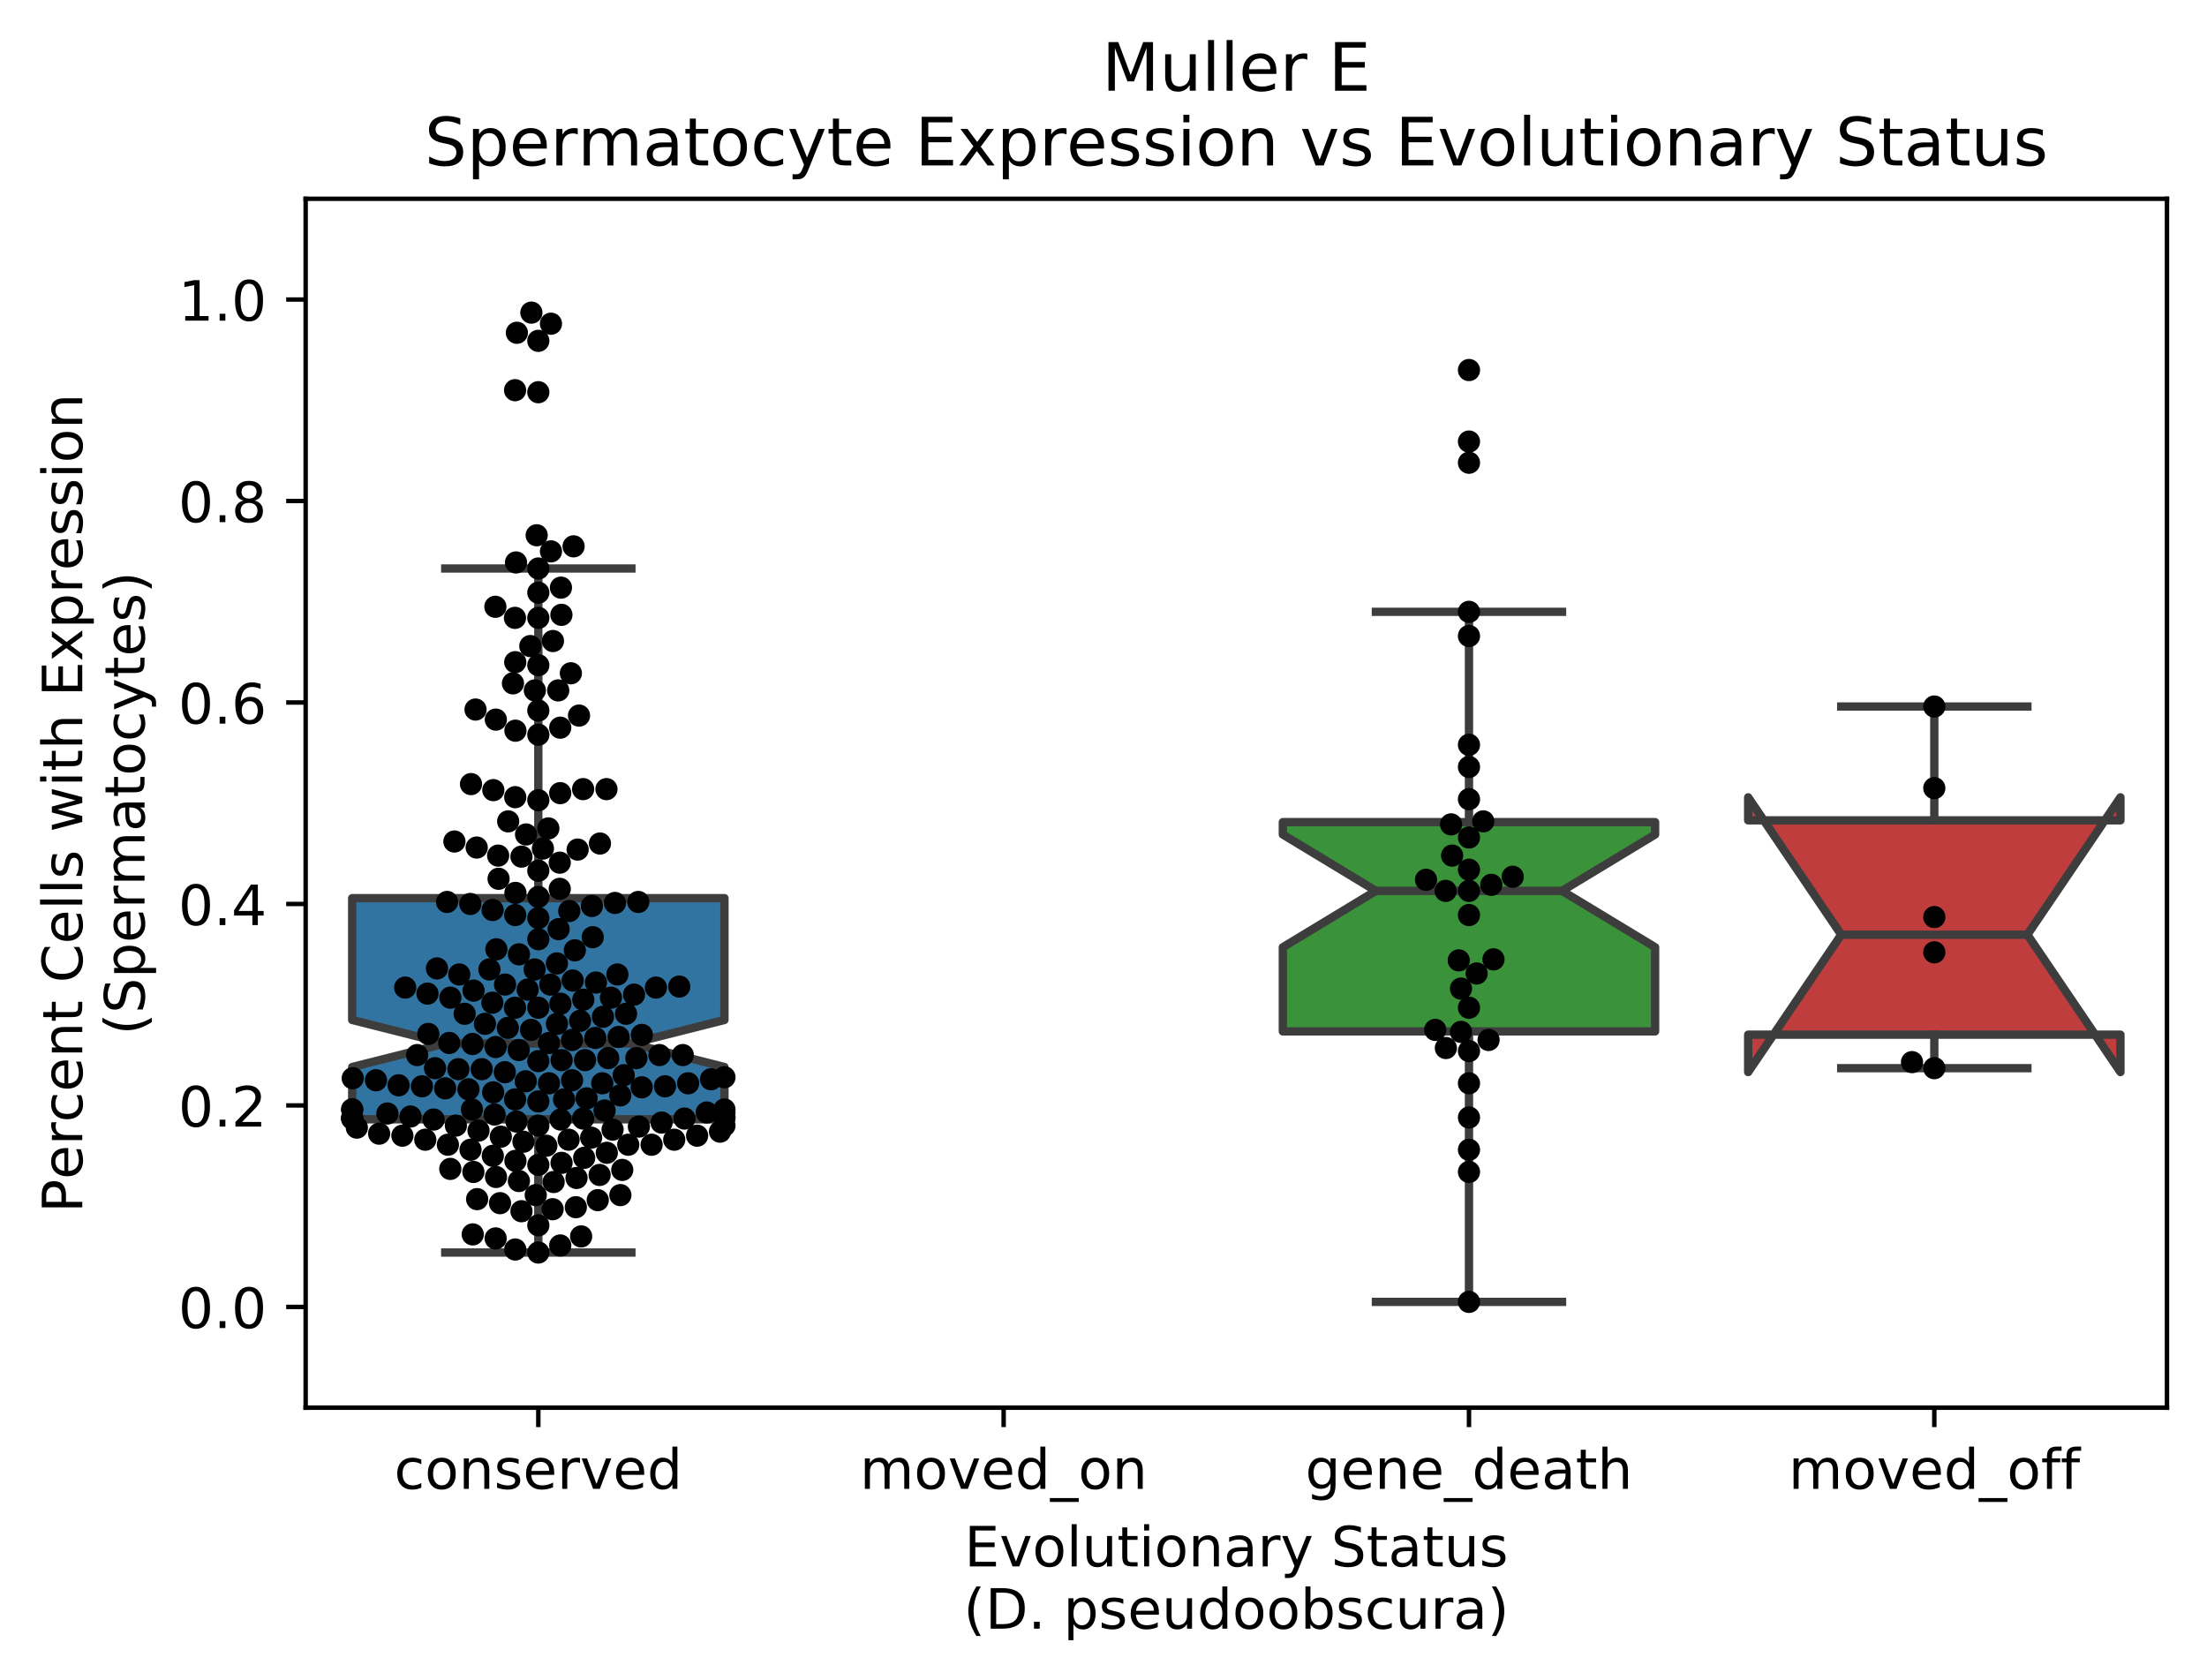 <?xml version="1.0" encoding="utf-8" standalone="no"?>
<!DOCTYPE svg PUBLIC "-//W3C//DTD SVG 1.1//EN"
  "http://www.w3.org/Graphics/SVG/1.1/DTD/svg11.dtd">
<!-- Created with matplotlib (https://matplotlib.org/) -->
<svg height="302.228pt" version="1.1" viewBox="0 0 396.979 302.228" width="396.979pt" xmlns="http://www.w3.org/2000/svg" xmlns:xlink="http://www.w3.org/1999/xlink">
 <defs>
  <style type="text/css">
*{stroke-linecap:butt;stroke-linejoin:round;white-space:pre;}
  </style>
 </defs>
 <g id="figure_1">
  <g id="patch_1">
   <path d="M 0 302.228 
L 396.979 302.228 
L 396.979 0 
L 0 0 
z
" style="fill:#ffffff;"/>
  </g>
  <g id="axes_1">
   <g id="patch_2">
    <path d="M 54.979 253.196 
L 389.779 253.196 
L 389.779 35.755 
L 54.979 35.755 
z
" style="fill:#ffffff;"/>
   </g>
   <g id="patch_3">
    <path clip-path="url(#p07d26d1559)" d="M 63.349 201.327 
L 130.309 201.327 
L 130.309 191.921 
L 113.569 187.692 
L 130.309 183.462 
L 130.309 161.554 
L 63.349 161.554 
L 63.349 183.462 
L 80.089 187.692 
L 63.349 191.921 
L 63.349 201.327 
z
" style="fill:#3274a1;stroke:#3d3d3d;stroke-linejoin:miter;stroke-width:1.5;"/>
   </g>
   <g id="patch_4">
    <path clip-path="url(#p07d26d1559)" d="M 230.749 185.517 
L 297.709 185.517 
L 297.709 170.376 
L 280.969 160.24 
L 297.709 150.104 
L 297.709 147.873 
L 230.749 147.873 
L 230.749 150.104 
L 247.489 160.24 
L 230.749 170.376 
L 230.749 185.517 
z
" style="fill:#3a923a;stroke:#3d3d3d;stroke-linejoin:miter;stroke-width:1.5;"/>
   </g>
   <g id="patch_5">
    <path clip-path="url(#p07d26d1559)" d="M 314.449 186.106 
L 381.409 186.106 
L 381.409 192.831 
L 364.669 168.122 
L 381.409 143.413 
L 381.409 147.556 
L 314.449 147.556 
L 314.449 143.413 
L 331.189 168.122 
L 314.449 192.831 
L 314.449 186.106 
z
" style="fill:#c03d3e;stroke:#3d3d3d;stroke-linejoin:miter;stroke-width:1.5;"/>
   </g>
   <g id="matplotlib.axis_1">
    <g id="xtick_1">
     <g id="line2d_1">
      <defs>
       <path d="M 0 0 
L 0 3.5 
" id="m73526e4159" style="stroke:#000000;stroke-width:0.8;"/>
      </defs>
      <g>
       <use style="stroke:#000000;stroke-width:0.8;" x="96.829" xlink:href="#m73526e4159" y="253.196"/>
      </g>
     </g>
     <g id="text_1">
      <!-- conserved -->
      <defs>
       <path d="M 48.781 52.594 
L 48.781 44.188 
Q 44.969 46.297 41.141 47.344 
Q 37.312 48.391 33.406 48.391 
Q 24.656 48.391 19.812 42.844 
Q 14.984 37.312 14.984 27.297 
Q 14.984 17.281 19.812 11.734 
Q 24.656 6.203 33.406 6.203 
Q 37.312 6.203 41.141 7.25 
Q 44.969 8.297 48.781 10.406 
L 48.781 2.094 
Q 45.016 0.344 40.984 -0.531 
Q 36.969 -1.422 32.422 -1.422 
Q 20.062 -1.422 12.781 6.344 
Q 5.516 14.109 5.516 27.297 
Q 5.516 40.672 12.859 48.328 
Q 20.219 56 33.016 56 
Q 37.156 56 41.109 55.141 
Q 45.062 54.297 48.781 52.594 
z
" id="DejaVuSans-99"/>
       <path d="M 30.609 48.391 
Q 23.391 48.391 19.188 42.75 
Q 14.984 37.109 14.984 27.297 
Q 14.984 17.484 19.156 11.844 
Q 23.344 6.203 30.609 6.203 
Q 37.797 6.203 41.984 11.859 
Q 46.188 17.531 46.188 27.297 
Q 46.188 37.016 41.984 42.703 
Q 37.797 48.391 30.609 48.391 
z
M 30.609 56 
Q 42.328 56 49.016 48.375 
Q 55.719 40.766 55.719 27.297 
Q 55.719 13.875 49.016 6.219 
Q 42.328 -1.422 30.609 -1.422 
Q 18.844 -1.422 12.172 6.219 
Q 5.516 13.875 5.516 27.297 
Q 5.516 40.766 12.172 48.375 
Q 18.844 56 30.609 56 
z
" id="DejaVuSans-111"/>
       <path d="M 54.891 33.016 
L 54.891 0 
L 45.906 0 
L 45.906 32.719 
Q 45.906 40.484 42.875 44.328 
Q 39.844 48.188 33.797 48.188 
Q 26.516 48.188 22.312 43.547 
Q 18.109 38.922 18.109 30.906 
L 18.109 0 
L 9.078 0 
L 9.078 54.688 
L 18.109 54.688 
L 18.109 46.188 
Q 21.344 51.125 25.703 53.562 
Q 30.078 56 35.797 56 
Q 45.219 56 50.047 50.172 
Q 54.891 44.344 54.891 33.016 
z
" id="DejaVuSans-110"/>
       <path d="M 44.281 53.078 
L 44.281 44.578 
Q 40.484 46.531 36.375 47.5 
Q 32.281 48.484 27.875 48.484 
Q 21.188 48.484 17.844 46.438 
Q 14.5 44.391 14.5 40.281 
Q 14.5 37.156 16.891 35.375 
Q 19.281 33.594 26.516 31.984 
L 29.594 31.297 
Q 39.156 29.25 43.188 25.516 
Q 47.219 21.781 47.219 15.094 
Q 47.219 7.469 41.188 3.016 
Q 35.156 -1.422 24.609 -1.422 
Q 20.219 -1.422 15.453 -0.562 
Q 10.688 0.297 5.422 2 
L 5.422 11.281 
Q 10.406 8.688 15.234 7.391 
Q 20.062 6.109 24.812 6.109 
Q 31.156 6.109 34.562 8.281 
Q 37.984 10.453 37.984 14.406 
Q 37.984 18.062 35.516 20.016 
Q 33.062 21.969 24.703 23.781 
L 21.578 24.516 
Q 13.234 26.266 9.516 29.906 
Q 5.812 33.547 5.812 39.891 
Q 5.812 47.609 11.281 51.797 
Q 16.75 56 26.812 56 
Q 31.781 56 36.172 55.266 
Q 40.578 54.547 44.281 53.078 
z
" id="DejaVuSans-115"/>
       <path d="M 56.203 29.594 
L 56.203 25.203 
L 14.891 25.203 
Q 15.484 15.922 20.484 11.062 
Q 25.484 6.203 34.422 6.203 
Q 39.594 6.203 44.453 7.469 
Q 49.312 8.734 54.109 11.281 
L 54.109 2.781 
Q 49.266 0.734 44.188 -0.344 
Q 39.109 -1.422 33.891 -1.422 
Q 20.797 -1.422 13.156 6.188 
Q 5.516 13.812 5.516 26.812 
Q 5.516 40.234 12.766 48.109 
Q 20.016 56 32.328 56 
Q 43.359 56 49.781 48.891 
Q 56.203 41.797 56.203 29.594 
z
M 47.219 32.234 
Q 47.125 39.594 43.094 43.984 
Q 39.062 48.391 32.422 48.391 
Q 24.906 48.391 20.391 44.141 
Q 15.875 39.891 15.188 32.172 
z
" id="DejaVuSans-101"/>
       <path d="M 41.109 46.297 
Q 39.594 47.172 37.812 47.578 
Q 36.031 48 33.891 48 
Q 26.266 48 22.188 43.047 
Q 18.109 38.094 18.109 28.812 
L 18.109 0 
L 9.078 0 
L 9.078 54.688 
L 18.109 54.688 
L 18.109 46.188 
Q 20.953 51.172 25.484 53.578 
Q 30.031 56 36.531 56 
Q 37.453 56 38.578 55.875 
Q 39.703 55.766 41.062 55.516 
z
" id="DejaVuSans-114"/>
       <path d="M 2.984 54.688 
L 12.5 54.688 
L 29.594 8.797 
L 46.688 54.688 
L 56.203 54.688 
L 35.688 0 
L 23.484 0 
z
" id="DejaVuSans-118"/>
       <path d="M 45.406 46.391 
L 45.406 75.984 
L 54.391 75.984 
L 54.391 0 
L 45.406 0 
L 45.406 8.203 
Q 42.578 3.328 38.25 0.953 
Q 33.938 -1.422 27.875 -1.422 
Q 17.969 -1.422 11.734 6.484 
Q 5.516 14.406 5.516 27.297 
Q 5.516 40.188 11.734 48.094 
Q 17.969 56 27.875 56 
Q 33.938 56 38.25 53.625 
Q 42.578 51.266 45.406 46.391 
z
M 14.797 27.297 
Q 14.797 17.391 18.875 11.75 
Q 22.953 6.109 30.078 6.109 
Q 37.203 6.109 41.297 11.75 
Q 45.406 17.391 45.406 27.297 
Q 45.406 37.203 41.297 42.844 
Q 37.203 48.484 30.078 48.484 
Q 22.953 48.484 18.875 42.844 
Q 14.797 37.203 14.797 27.297 
z
" id="DejaVuSans-100"/>
      </defs>
      <g transform="translate(70.905 267.794)scale(0.1 -0.1)">
       <use xlink:href="#DejaVuSans-99"/>
       <use x="54.98" xlink:href="#DejaVuSans-111"/>
       <use x="116.162" xlink:href="#DejaVuSans-110"/>
       <use x="179.541" xlink:href="#DejaVuSans-115"/>
       <use x="231.641" xlink:href="#DejaVuSans-101"/>
       <use x="293.164" xlink:href="#DejaVuSans-114"/>
       <use x="334.277" xlink:href="#DejaVuSans-118"/>
       <use x="393.457" xlink:href="#DejaVuSans-101"/>
       <use x="454.98" xlink:href="#DejaVuSans-100"/>
      </g>
     </g>
    </g>
    <g id="xtick_2">
     <g id="line2d_2">
      <g>
       <use style="stroke:#000000;stroke-width:0.8;" x="180.529" xlink:href="#m73526e4159" y="253.196"/>
      </g>
     </g>
     <g id="text_2">
      <!-- moved_on -->
      <defs>
       <path d="M 52 44.188 
Q 55.375 50.25 60.062 53.125 
Q 64.75 56 71.094 56 
Q 79.641 56 84.281 50.016 
Q 88.922 44.047 88.922 33.016 
L 88.922 0 
L 79.891 0 
L 79.891 32.719 
Q 79.891 40.578 77.094 44.375 
Q 74.312 48.188 68.609 48.188 
Q 61.625 48.188 57.562 43.547 
Q 53.516 38.922 53.516 30.906 
L 53.516 0 
L 44.484 0 
L 44.484 32.719 
Q 44.484 40.625 41.703 44.406 
Q 38.922 48.188 33.109 48.188 
Q 26.219 48.188 22.156 43.531 
Q 18.109 38.875 18.109 30.906 
L 18.109 0 
L 9.078 0 
L 9.078 54.688 
L 18.109 54.688 
L 18.109 46.188 
Q 21.188 51.219 25.484 53.609 
Q 29.781 56 35.688 56 
Q 41.656 56 45.828 52.969 
Q 50 49.953 52 44.188 
z
" id="DejaVuSans-109"/>
       <path d="M 50.984 -16.609 
L 50.984 -23.578 
L -0.984 -23.578 
L -0.984 -16.609 
z
" id="DejaVuSans-95"/>
      </defs>
      <g transform="translate(154.661 267.794)scale(0.1 -0.1)">
       <use xlink:href="#DejaVuSans-109"/>
       <use x="97.412" xlink:href="#DejaVuSans-111"/>
       <use x="158.594" xlink:href="#DejaVuSans-118"/>
       <use x="217.773" xlink:href="#DejaVuSans-101"/>
       <use x="279.297" xlink:href="#DejaVuSans-100"/>
       <use x="342.773" xlink:href="#DejaVuSans-95"/>
       <use x="392.773" xlink:href="#DejaVuSans-111"/>
       <use x="453.955" xlink:href="#DejaVuSans-110"/>
      </g>
     </g>
    </g>
    <g id="xtick_3">
     <g id="line2d_3">
      <g>
       <use style="stroke:#000000;stroke-width:0.8;" x="264.229" xlink:href="#m73526e4159" y="253.196"/>
      </g>
     </g>
     <g id="text_3">
      <!-- gene_death -->
      <defs>
       <path d="M 45.406 27.984 
Q 45.406 37.75 41.375 43.109 
Q 37.359 48.484 30.078 48.484 
Q 22.859 48.484 18.828 43.109 
Q 14.797 37.75 14.797 27.984 
Q 14.797 18.266 18.828 12.891 
Q 22.859 7.516 30.078 7.516 
Q 37.359 7.516 41.375 12.891 
Q 45.406 18.266 45.406 27.984 
z
M 54.391 6.781 
Q 54.391 -7.172 48.188 -13.984 
Q 42 -20.797 29.203 -20.797 
Q 24.469 -20.797 20.266 -20.094 
Q 16.062 -19.391 12.109 -17.922 
L 12.109 -9.188 
Q 16.062 -11.328 19.922 -12.344 
Q 23.781 -13.375 27.781 -13.375 
Q 36.625 -13.375 41.016 -8.766 
Q 45.406 -4.156 45.406 5.172 
L 45.406 9.625 
Q 42.625 4.781 38.281 2.391 
Q 33.938 0 27.875 0 
Q 17.828 0 11.672 7.656 
Q 5.516 15.328 5.516 27.984 
Q 5.516 40.672 11.672 48.328 
Q 17.828 56 27.875 56 
Q 33.938 56 38.281 53.609 
Q 42.625 51.219 45.406 46.391 
L 45.406 54.688 
L 54.391 54.688 
z
" id="DejaVuSans-103"/>
       <path d="M 34.281 27.484 
Q 23.391 27.484 19.188 25 
Q 14.984 22.516 14.984 16.5 
Q 14.984 11.719 18.141 8.906 
Q 21.297 6.109 26.703 6.109 
Q 34.188 6.109 38.703 11.406 
Q 43.219 16.703 43.219 25.484 
L 43.219 27.484 
z
M 52.203 31.203 
L 52.203 0 
L 43.219 0 
L 43.219 8.297 
Q 40.141 3.328 35.547 0.953 
Q 30.953 -1.422 24.312 -1.422 
Q 15.922 -1.422 10.953 3.297 
Q 6 8.016 6 15.922 
Q 6 25.141 12.172 29.828 
Q 18.359 34.516 30.609 34.516 
L 43.219 34.516 
L 43.219 35.406 
Q 43.219 41.609 39.141 45 
Q 35.062 48.391 27.688 48.391 
Q 23 48.391 18.547 47.266 
Q 14.109 46.141 10.016 43.891 
L 10.016 52.203 
Q 14.938 54.109 19.578 55.047 
Q 24.219 56 28.609 56 
Q 40.484 56 46.344 49.844 
Q 52.203 43.703 52.203 31.203 
z
" id="DejaVuSans-97"/>
       <path d="M 18.312 70.219 
L 18.312 54.688 
L 36.812 54.688 
L 36.812 47.703 
L 18.312 47.703 
L 18.312 18.016 
Q 18.312 11.328 20.141 9.422 
Q 21.969 7.516 27.594 7.516 
L 36.812 7.516 
L 36.812 0 
L 27.594 0 
Q 17.188 0 13.234 3.875 
Q 9.281 7.766 9.281 18.016 
L 9.281 47.703 
L 2.688 47.703 
L 2.688 54.688 
L 9.281 54.688 
L 9.281 70.219 
z
" id="DejaVuSans-116"/>
       <path d="M 54.891 33.016 
L 54.891 0 
L 45.906 0 
L 45.906 32.719 
Q 45.906 40.484 42.875 44.328 
Q 39.844 48.188 33.797 48.188 
Q 26.516 48.188 22.312 43.547 
Q 18.109 38.922 18.109 30.906 
L 18.109 0 
L 9.078 0 
L 9.078 75.984 
L 18.109 75.984 
L 18.109 46.188 
Q 21.344 51.125 25.703 53.562 
Q 30.078 56 35.797 56 
Q 45.219 56 50.047 50.172 
Q 54.891 44.344 54.891 33.016 
z
" id="DejaVuSans-104"/>
      </defs>
      <g transform="translate(234.789 267.794)scale(0.1 -0.1)">
       <use xlink:href="#DejaVuSans-103"/>
       <use x="63.477" xlink:href="#DejaVuSans-101"/>
       <use x="125" xlink:href="#DejaVuSans-110"/>
       <use x="188.379" xlink:href="#DejaVuSans-101"/>
       <use x="249.902" xlink:href="#DejaVuSans-95"/>
       <use x="299.902" xlink:href="#DejaVuSans-100"/>
       <use x="363.379" xlink:href="#DejaVuSans-101"/>
       <use x="424.902" xlink:href="#DejaVuSans-97"/>
       <use x="486.182" xlink:href="#DejaVuSans-116"/>
       <use x="525.391" xlink:href="#DejaVuSans-104"/>
      </g>
     </g>
    </g>
    <g id="xtick_4">
     <g id="line2d_4">
      <g>
       <use style="stroke:#000000;stroke-width:0.8;" x="347.929" xlink:href="#m73526e4159" y="253.196"/>
      </g>
     </g>
     <g id="text_4">
      <!-- moved_off -->
      <defs>
       <path d="M 37.109 75.984 
L 37.109 68.5 
L 28.516 68.5 
Q 23.688 68.5 21.797 66.547 
Q 19.922 64.594 19.922 59.516 
L 19.922 54.688 
L 34.719 54.688 
L 34.719 47.703 
L 19.922 47.703 
L 19.922 0 
L 10.891 0 
L 10.891 47.703 
L 2.297 47.703 
L 2.297 54.688 
L 10.891 54.688 
L 10.891 58.5 
Q 10.891 67.625 15.141 71.797 
Q 19.391 75.984 28.609 75.984 
z
" id="DejaVuSans-102"/>
      </defs>
      <g transform="translate(321.71 267.794)scale(0.1 -0.1)">
       <use xlink:href="#DejaVuSans-109"/>
       <use x="97.412" xlink:href="#DejaVuSans-111"/>
       <use x="158.594" xlink:href="#DejaVuSans-118"/>
       <use x="217.773" xlink:href="#DejaVuSans-101"/>
       <use x="279.297" xlink:href="#DejaVuSans-100"/>
       <use x="342.773" xlink:href="#DejaVuSans-95"/>
       <use x="392.773" xlink:href="#DejaVuSans-111"/>
       <use x="453.955" xlink:href="#DejaVuSans-102"/>
       <use x="489.16" xlink:href="#DejaVuSans-102"/>
      </g>
     </g>
    </g>
    <g id="text_5">
     <!-- Evolutionary Status -->
     <defs>
      <path d="M 9.812 72.906 
L 55.906 72.906 
L 55.906 64.594 
L 19.672 64.594 
L 19.672 43.016 
L 54.391 43.016 
L 54.391 34.719 
L 19.672 34.719 
L 19.672 8.297 
L 56.781 8.297 
L 56.781 0 
L 9.812 0 
z
" id="DejaVuSans-69"/>
      <path d="M 9.422 75.984 
L 18.406 75.984 
L 18.406 0 
L 9.422 0 
z
" id="DejaVuSans-108"/>
      <path d="M 8.5 21.578 
L 8.5 54.688 
L 17.484 54.688 
L 17.484 21.922 
Q 17.484 14.156 20.5 10.266 
Q 23.531 6.391 29.594 6.391 
Q 36.859 6.391 41.078 11.031 
Q 45.312 15.672 45.312 23.688 
L 45.312 54.688 
L 54.297 54.688 
L 54.297 0 
L 45.312 0 
L 45.312 8.406 
Q 42.047 3.422 37.719 1 
Q 33.406 -1.422 27.688 -1.422 
Q 18.266 -1.422 13.375 4.438 
Q 8.5 10.297 8.5 21.578 
z
M 31.109 56 
z
" id="DejaVuSans-117"/>
      <path d="M 9.422 54.688 
L 18.406 54.688 
L 18.406 0 
L 9.422 0 
z
M 9.422 75.984 
L 18.406 75.984 
L 18.406 64.594 
L 9.422 64.594 
z
" id="DejaVuSans-105"/>
      <path d="M 32.172 -5.078 
Q 28.375 -14.844 24.75 -17.812 
Q 21.141 -20.797 15.094 -20.797 
L 7.906 -20.797 
L 7.906 -13.281 
L 13.188 -13.281 
Q 16.891 -13.281 18.938 -11.516 
Q 21 -9.766 23.484 -3.219 
L 25.094 0.875 
L 2.984 54.688 
L 12.5 54.688 
L 29.594 11.922 
L 46.688 54.688 
L 56.203 54.688 
z
" id="DejaVuSans-121"/>
      <path id="DejaVuSans-32"/>
      <path d="M 53.516 70.516 
L 53.516 60.891 
Q 47.906 63.578 42.922 64.891 
Q 37.938 66.219 33.297 66.219 
Q 25.25 66.219 20.875 63.094 
Q 16.5 59.969 16.5 54.203 
Q 16.5 49.359 19.406 46.891 
Q 22.312 44.438 30.422 42.922 
L 36.375 41.703 
Q 47.406 39.594 52.656 34.297 
Q 57.906 29 57.906 20.125 
Q 57.906 9.516 50.797 4.047 
Q 43.703 -1.422 29.984 -1.422 
Q 24.812 -1.422 18.969 -0.25 
Q 13.141 0.922 6.891 3.219 
L 6.891 13.375 
Q 12.891 10.016 18.656 8.297 
Q 24.422 6.594 29.984 6.594 
Q 38.422 6.594 43.016 9.906 
Q 47.609 13.234 47.609 19.391 
Q 47.609 24.75 44.312 27.781 
Q 41.016 30.812 33.5 32.328 
L 27.484 33.5 
Q 16.453 35.688 11.516 40.375 
Q 6.594 45.062 6.594 53.422 
Q 6.594 63.094 13.406 68.656 
Q 20.219 74.219 32.172 74.219 
Q 37.312 74.219 42.625 73.281 
Q 47.953 72.359 53.516 70.516 
z
" id="DejaVuSans-83"/>
     </defs>
     <g transform="translate(173.466 281.75)scale(0.1 -0.1)">
      <use xlink:href="#DejaVuSans-69"/>
      <use x="63.184" xlink:href="#DejaVuSans-118"/>
      <use x="122.363" xlink:href="#DejaVuSans-111"/>
      <use x="183.545" xlink:href="#DejaVuSans-108"/>
      <use x="211.328" xlink:href="#DejaVuSans-117"/>
      <use x="274.707" xlink:href="#DejaVuSans-116"/>
      <use x="313.916" xlink:href="#DejaVuSans-105"/>
      <use x="341.699" xlink:href="#DejaVuSans-111"/>
      <use x="402.881" xlink:href="#DejaVuSans-110"/>
      <use x="466.26" xlink:href="#DejaVuSans-97"/>
      <use x="527.539" xlink:href="#DejaVuSans-114"/>
      <use x="568.652" xlink:href="#DejaVuSans-121"/>
      <use x="627.832" xlink:href="#DejaVuSans-32"/>
      <use x="659.619" xlink:href="#DejaVuSans-83"/>
      <use x="723.096" xlink:href="#DejaVuSans-116"/>
      <use x="762.305" xlink:href="#DejaVuSans-97"/>
      <use x="823.584" xlink:href="#DejaVuSans-116"/>
      <use x="862.793" xlink:href="#DejaVuSans-117"/>
      <use x="926.172" xlink:href="#DejaVuSans-115"/>
     </g>
     <!-- (D. pseudoobscura) -->
     <defs>
      <path d="M 31 75.875 
Q 24.469 64.656 21.281 53.656 
Q 18.109 42.672 18.109 31.391 
Q 18.109 20.125 21.312 9.062 
Q 24.516 -2 31 -13.188 
L 23.188 -13.188 
Q 15.875 -1.703 12.234 9.375 
Q 8.594 20.453 8.594 31.391 
Q 8.594 42.281 12.203 53.312 
Q 15.828 64.359 23.188 75.875 
z
" id="DejaVuSans-40"/>
      <path d="M 19.672 64.797 
L 19.672 8.109 
L 31.594 8.109 
Q 46.688 8.109 53.688 14.938 
Q 60.688 21.781 60.688 36.531 
Q 60.688 51.172 53.688 57.984 
Q 46.688 64.797 31.594 64.797 
z
M 9.812 72.906 
L 30.078 72.906 
Q 51.266 72.906 61.172 64.094 
Q 71.094 55.281 71.094 36.531 
Q 71.094 17.672 61.125 8.828 
Q 51.172 0 30.078 0 
L 9.812 0 
z
" id="DejaVuSans-68"/>
      <path d="M 10.688 12.406 
L 21 12.406 
L 21 0 
L 10.688 0 
z
" id="DejaVuSans-46"/>
      <path d="M 18.109 8.203 
L 18.109 -20.797 
L 9.078 -20.797 
L 9.078 54.688 
L 18.109 54.688 
L 18.109 46.391 
Q 20.953 51.266 25.266 53.625 
Q 29.594 56 35.594 56 
Q 45.562 56 51.781 48.094 
Q 58.016 40.188 58.016 27.297 
Q 58.016 14.406 51.781 6.484 
Q 45.562 -1.422 35.594 -1.422 
Q 29.594 -1.422 25.266 0.953 
Q 20.953 3.328 18.109 8.203 
z
M 48.688 27.297 
Q 48.688 37.203 44.609 42.844 
Q 40.531 48.484 33.406 48.484 
Q 26.266 48.484 22.188 42.844 
Q 18.109 37.203 18.109 27.297 
Q 18.109 17.391 22.188 11.75 
Q 26.266 6.109 33.406 6.109 
Q 40.531 6.109 44.609 11.75 
Q 48.688 17.391 48.688 27.297 
z
" id="DejaVuSans-112"/>
      <path d="M 48.688 27.297 
Q 48.688 37.203 44.609 42.844 
Q 40.531 48.484 33.406 48.484 
Q 26.266 48.484 22.188 42.844 
Q 18.109 37.203 18.109 27.297 
Q 18.109 17.391 22.188 11.75 
Q 26.266 6.109 33.406 6.109 
Q 40.531 6.109 44.609 11.75 
Q 48.688 17.391 48.688 27.297 
z
M 18.109 46.391 
Q 20.953 51.266 25.266 53.625 
Q 29.594 56 35.594 56 
Q 45.562 56 51.781 48.094 
Q 58.016 40.188 58.016 27.297 
Q 58.016 14.406 51.781 6.484 
Q 45.562 -1.422 35.594 -1.422 
Q 29.594 -1.422 25.266 0.953 
Q 20.953 3.328 18.109 8.203 
L 18.109 0 
L 9.078 0 
L 9.078 75.984 
L 18.109 75.984 
z
" id="DejaVuSans-98"/>
      <path d="M 8.016 75.875 
L 15.828 75.875 
Q 23.141 64.359 26.781 53.312 
Q 30.422 42.281 30.422 31.391 
Q 30.422 20.453 26.781 9.375 
Q 23.141 -1.703 15.828 -13.188 
L 8.016 -13.188 
Q 14.5 -2 17.703 9.062 
Q 20.906 20.125 20.906 31.391 
Q 20.906 42.672 17.703 53.656 
Q 14.5 64.656 8.016 75.875 
z
" id="DejaVuSans-41"/>
     </defs>
     <g transform="translate(173.316 292.948)scale(0.1 -0.1)">
      <use xlink:href="#DejaVuSans-40"/>
      <use x="39.014" xlink:href="#DejaVuSans-68"/>
      <use x="116.016" xlink:href="#DejaVuSans-46"/>
      <use x="147.803" xlink:href="#DejaVuSans-32"/>
      <use x="179.59" xlink:href="#DejaVuSans-112"/>
      <use x="243.066" xlink:href="#DejaVuSans-115"/>
      <use x="295.166" xlink:href="#DejaVuSans-101"/>
      <use x="356.689" xlink:href="#DejaVuSans-117"/>
      <use x="420.068" xlink:href="#DejaVuSans-100"/>
      <use x="483.545" xlink:href="#DejaVuSans-111"/>
      <use x="544.727" xlink:href="#DejaVuSans-111"/>
      <use x="605.908" xlink:href="#DejaVuSans-98"/>
      <use x="669.385" xlink:href="#DejaVuSans-115"/>
      <use x="721.484" xlink:href="#DejaVuSans-99"/>
      <use x="776.465" xlink:href="#DejaVuSans-117"/>
      <use x="839.844" xlink:href="#DejaVuSans-114"/>
      <use x="880.957" xlink:href="#DejaVuSans-97"/>
      <use x="942.236" xlink:href="#DejaVuSans-41"/>
     </g>
    </g>
   </g>
   <g id="matplotlib.axis_2">
    <g id="ytick_1">
     <g id="line2d_5">
      <defs>
       <path d="M 0 0 
L -3.5 0 
" id="m14eb23dd71" style="stroke:#000000;stroke-width:0.8;"/>
      </defs>
      <g>
       <use style="stroke:#000000;stroke-width:0.8;" x="54.979" xlink:href="#m14eb23dd71" y="235.076"/>
      </g>
     </g>
     <g id="text_6">
      <!-- 0.0 -->
      <defs>
       <path d="M 31.781 66.406 
Q 24.172 66.406 20.328 58.906 
Q 16.5 51.422 16.5 36.375 
Q 16.5 21.391 20.328 13.891 
Q 24.172 6.391 31.781 6.391 
Q 39.453 6.391 43.281 13.891 
Q 47.125 21.391 47.125 36.375 
Q 47.125 51.422 43.281 58.906 
Q 39.453 66.406 31.781 66.406 
z
M 31.781 74.219 
Q 44.047 74.219 50.516 64.516 
Q 56.984 54.828 56.984 36.375 
Q 56.984 17.969 50.516 8.266 
Q 44.047 -1.422 31.781 -1.422 
Q 19.531 -1.422 13.062 8.266 
Q 6.594 17.969 6.594 36.375 
Q 6.594 54.828 13.062 64.516 
Q 19.531 74.219 31.781 74.219 
z
" id="DejaVuSans-48"/>
      </defs>
      <g transform="translate(32.076 238.875)scale(0.1 -0.1)">
       <use xlink:href="#DejaVuSans-48"/>
       <use x="63.623" xlink:href="#DejaVuSans-46"/>
       <use x="95.41" xlink:href="#DejaVuSans-48"/>
      </g>
     </g>
    </g>
    <g id="ytick_2">
     <g id="line2d_6">
      <g>
       <use style="stroke:#000000;stroke-width:0.8;" x="54.979" xlink:href="#m14eb23dd71" y="198.835"/>
      </g>
     </g>
     <g id="text_7">
      <!-- 0.2 -->
      <defs>
       <path d="M 19.188 8.297 
L 53.609 8.297 
L 53.609 0 
L 7.328 0 
L 7.328 8.297 
Q 12.938 14.109 22.625 23.891 
Q 32.328 33.688 34.812 36.531 
Q 39.547 41.844 41.422 45.531 
Q 43.312 49.219 43.312 52.781 
Q 43.312 58.594 39.234 62.25 
Q 35.156 65.922 28.609 65.922 
Q 23.969 65.922 18.812 64.312 
Q 13.672 62.703 7.812 59.422 
L 7.812 69.391 
Q 13.766 71.781 18.938 73 
Q 24.125 74.219 28.422 74.219 
Q 39.75 74.219 46.484 68.547 
Q 53.219 62.891 53.219 53.422 
Q 53.219 48.922 51.531 44.891 
Q 49.859 40.875 45.406 35.406 
Q 44.188 33.984 37.641 27.219 
Q 31.109 20.453 19.188 8.297 
z
" id="DejaVuSans-50"/>
      </defs>
      <g transform="translate(32.076 202.635)scale(0.1 -0.1)">
       <use xlink:href="#DejaVuSans-48"/>
       <use x="63.623" xlink:href="#DejaVuSans-46"/>
       <use x="95.41" xlink:href="#DejaVuSans-50"/>
      </g>
     </g>
    </g>
    <g id="ytick_3">
     <g id="line2d_7">
      <g>
       <use style="stroke:#000000;stroke-width:0.8;" x="54.979" xlink:href="#m14eb23dd71" y="162.595"/>
      </g>
     </g>
     <g id="text_8">
      <!-- 0.4 -->
      <defs>
       <path d="M 37.797 64.312 
L 12.891 25.391 
L 37.797 25.391 
z
M 35.203 72.906 
L 47.609 72.906 
L 47.609 25.391 
L 58.016 25.391 
L 58.016 17.188 
L 47.609 17.188 
L 47.609 0 
L 37.797 0 
L 37.797 17.188 
L 4.891 17.188 
L 4.891 26.703 
z
" id="DejaVuSans-52"/>
      </defs>
      <g transform="translate(32.076 166.395)scale(0.1 -0.1)">
       <use xlink:href="#DejaVuSans-48"/>
       <use x="63.623" xlink:href="#DejaVuSans-46"/>
       <use x="95.41" xlink:href="#DejaVuSans-52"/>
      </g>
     </g>
    </g>
    <g id="ytick_4">
     <g id="line2d_8">
      <g>
       <use style="stroke:#000000;stroke-width:0.8;" x="54.979" xlink:href="#m14eb23dd71" y="126.356"/>
      </g>
     </g>
     <g id="text_9">
      <!-- 0.6 -->
      <defs>
       <path d="M 33.016 40.375 
Q 26.375 40.375 22.484 35.828 
Q 18.609 31.297 18.609 23.391 
Q 18.609 15.531 22.484 10.953 
Q 26.375 6.391 33.016 6.391 
Q 39.656 6.391 43.531 10.953 
Q 47.406 15.531 47.406 23.391 
Q 47.406 31.297 43.531 35.828 
Q 39.656 40.375 33.016 40.375 
z
M 52.594 71.297 
L 52.594 62.312 
Q 48.875 64.062 45.094 64.984 
Q 41.312 65.922 37.594 65.922 
Q 27.828 65.922 22.672 59.328 
Q 17.531 52.734 16.797 39.406 
Q 19.672 43.656 24.016 45.922 
Q 28.375 48.188 33.594 48.188 
Q 44.578 48.188 50.953 41.516 
Q 57.328 34.859 57.328 23.391 
Q 57.328 12.156 50.688 5.359 
Q 44.047 -1.422 33.016 -1.422 
Q 20.359 -1.422 13.672 8.266 
Q 6.984 17.969 6.984 36.375 
Q 6.984 53.656 15.188 63.938 
Q 23.391 74.219 37.203 74.219 
Q 40.922 74.219 44.703 73.484 
Q 48.484 72.75 52.594 71.297 
z
" id="DejaVuSans-54"/>
      </defs>
      <g transform="translate(32.076 130.155)scale(0.1 -0.1)">
       <use xlink:href="#DejaVuSans-48"/>
       <use x="63.623" xlink:href="#DejaVuSans-46"/>
       <use x="95.41" xlink:href="#DejaVuSans-54"/>
      </g>
     </g>
    </g>
    <g id="ytick_5">
     <g id="line2d_9">
      <g>
       <use style="stroke:#000000;stroke-width:0.8;" x="54.979" xlink:href="#m14eb23dd71" y="90.115"/>
      </g>
     </g>
     <g id="text_10">
      <!-- 0.8 -->
      <defs>
       <path d="M 31.781 34.625 
Q 24.75 34.625 20.719 30.859 
Q 16.703 27.094 16.703 20.516 
Q 16.703 13.922 20.719 10.156 
Q 24.75 6.391 31.781 6.391 
Q 38.812 6.391 42.859 10.172 
Q 46.922 13.969 46.922 20.516 
Q 46.922 27.094 42.891 30.859 
Q 38.875 34.625 31.781 34.625 
z
M 21.922 38.812 
Q 15.578 40.375 12.031 44.719 
Q 8.5 49.078 8.5 55.328 
Q 8.5 64.062 14.719 69.141 
Q 20.953 74.219 31.781 74.219 
Q 42.672 74.219 48.875 69.141 
Q 55.078 64.062 55.078 55.328 
Q 55.078 49.078 51.531 44.719 
Q 48 40.375 41.703 38.812 
Q 48.828 37.156 52.797 32.312 
Q 56.781 27.484 56.781 20.516 
Q 56.781 9.906 50.312 4.234 
Q 43.844 -1.422 31.781 -1.422 
Q 19.734 -1.422 13.25 4.234 
Q 6.781 9.906 6.781 20.516 
Q 6.781 27.484 10.781 32.312 
Q 14.797 37.156 21.922 38.812 
z
M 18.312 54.391 
Q 18.312 48.734 21.844 45.562 
Q 25.391 42.391 31.781 42.391 
Q 38.141 42.391 41.719 45.562 
Q 45.312 48.734 45.312 54.391 
Q 45.312 60.062 41.719 63.234 
Q 38.141 66.406 31.781 66.406 
Q 25.391 66.406 21.844 63.234 
Q 18.312 60.062 18.312 54.391 
z
" id="DejaVuSans-56"/>
      </defs>
      <g transform="translate(32.076 93.915)scale(0.1 -0.1)">
       <use xlink:href="#DejaVuSans-48"/>
       <use x="63.623" xlink:href="#DejaVuSans-46"/>
       <use x="95.41" xlink:href="#DejaVuSans-56"/>
      </g>
     </g>
    </g>
    <g id="ytick_6">
     <g id="line2d_10">
      <g>
       <use style="stroke:#000000;stroke-width:0.8;" x="54.979" xlink:href="#m14eb23dd71" y="53.876"/>
      </g>
     </g>
     <g id="text_11">
      <!-- 1.0 -->
      <defs>
       <path d="M 12.406 8.297 
L 28.516 8.297 
L 28.516 63.922 
L 10.984 60.406 
L 10.984 69.391 
L 28.422 72.906 
L 38.281 72.906 
L 38.281 8.297 
L 54.391 8.297 
L 54.391 0 
L 12.406 0 
z
" id="DejaVuSans-49"/>
      </defs>
      <g transform="translate(32.076 57.675)scale(0.1 -0.1)">
       <use xlink:href="#DejaVuSans-49"/>
       <use x="63.623" xlink:href="#DejaVuSans-46"/>
       <use x="95.41" xlink:href="#DejaVuSans-48"/>
      </g>
     </g>
    </g>
    <g id="text_12">
     <!-- Percent Cells with Expression -->
     <defs>
      <path d="M 19.672 64.797 
L 19.672 37.406 
L 32.078 37.406 
Q 38.969 37.406 42.719 40.969 
Q 46.484 44.531 46.484 51.125 
Q 46.484 57.672 42.719 61.234 
Q 38.969 64.797 32.078 64.797 
z
M 9.812 72.906 
L 32.078 72.906 
Q 44.344 72.906 50.609 67.359 
Q 56.891 61.812 56.891 51.125 
Q 56.891 40.328 50.609 34.812 
Q 44.344 29.297 32.078 29.297 
L 19.672 29.297 
L 19.672 0 
L 9.812 0 
z
" id="DejaVuSans-80"/>
      <path d="M 64.406 67.281 
L 64.406 56.891 
Q 59.422 61.531 53.781 63.812 
Q 48.141 66.109 41.797 66.109 
Q 29.297 66.109 22.656 58.469 
Q 16.016 50.828 16.016 36.375 
Q 16.016 21.969 22.656 14.328 
Q 29.297 6.688 41.797 6.688 
Q 48.141 6.688 53.781 8.984 
Q 59.422 11.281 64.406 15.922 
L 64.406 5.609 
Q 59.234 2.094 53.438 0.328 
Q 47.656 -1.422 41.219 -1.422 
Q 24.656 -1.422 15.125 8.703 
Q 5.609 18.844 5.609 36.375 
Q 5.609 53.953 15.125 64.078 
Q 24.656 74.219 41.219 74.219 
Q 47.75 74.219 53.531 72.484 
Q 59.328 70.75 64.406 67.281 
z
" id="DejaVuSans-67"/>
      <path d="M 4.203 54.688 
L 13.188 54.688 
L 24.422 12.016 
L 35.594 54.688 
L 46.188 54.688 
L 57.422 12.016 
L 68.609 54.688 
L 77.594 54.688 
L 63.281 0 
L 52.688 0 
L 40.922 44.828 
L 29.109 0 
L 18.5 0 
z
" id="DejaVuSans-119"/>
      <path d="M 54.891 54.688 
L 35.109 28.078 
L 55.906 0 
L 45.312 0 
L 29.391 21.484 
L 13.484 0 
L 2.875 0 
L 24.125 28.609 
L 4.688 54.688 
L 15.281 54.688 
L 29.781 35.203 
L 44.281 54.688 
z
" id="DejaVuSans-120"/>
     </defs>
     <g transform="translate(14.798 218.148)rotate(-90)scale(0.1 -0.1)">
      <use xlink:href="#DejaVuSans-80"/>
      <use x="60.256" xlink:href="#DejaVuSans-101"/>
      <use x="121.779" xlink:href="#DejaVuSans-114"/>
      <use x="162.861" xlink:href="#DejaVuSans-99"/>
      <use x="217.842" xlink:href="#DejaVuSans-101"/>
      <use x="279.365" xlink:href="#DejaVuSans-110"/>
      <use x="342.744" xlink:href="#DejaVuSans-116"/>
      <use x="381.953" xlink:href="#DejaVuSans-32"/>
      <use x="413.74" xlink:href="#DejaVuSans-67"/>
      <use x="483.564" xlink:href="#DejaVuSans-101"/>
      <use x="545.088" xlink:href="#DejaVuSans-108"/>
      <use x="572.871" xlink:href="#DejaVuSans-108"/>
      <use x="600.654" xlink:href="#DejaVuSans-115"/>
      <use x="652.754" xlink:href="#DejaVuSans-32"/>
      <use x="684.541" xlink:href="#DejaVuSans-119"/>
      <use x="766.328" xlink:href="#DejaVuSans-105"/>
      <use x="794.111" xlink:href="#DejaVuSans-116"/>
      <use x="833.32" xlink:href="#DejaVuSans-104"/>
      <use x="896.699" xlink:href="#DejaVuSans-32"/>
      <use x="928.486" xlink:href="#DejaVuSans-69"/>
      <use x="991.67" xlink:href="#DejaVuSans-120"/>
      <use x="1050.85" xlink:href="#DejaVuSans-112"/>
      <use x="1114.326" xlink:href="#DejaVuSans-114"/>
      <use x="1155.408" xlink:href="#DejaVuSans-101"/>
      <use x="1216.932" xlink:href="#DejaVuSans-115"/>
      <use x="1269.031" xlink:href="#DejaVuSans-115"/>
      <use x="1321.131" xlink:href="#DejaVuSans-105"/>
      <use x="1348.914" xlink:href="#DejaVuSans-111"/>
      <use x="1410.096" xlink:href="#DejaVuSans-110"/>
     </g>
     <!-- (Spermatocytes) -->
     <g transform="translate(25.996 186.161)rotate(-90)scale(0.1 -0.1)">
      <use xlink:href="#DejaVuSans-40"/>
      <use x="39.014" xlink:href="#DejaVuSans-83"/>
      <use x="102.49" xlink:href="#DejaVuSans-112"/>
      <use x="165.967" xlink:href="#DejaVuSans-101"/>
      <use x="227.49" xlink:href="#DejaVuSans-114"/>
      <use x="268.588" xlink:href="#DejaVuSans-109"/>
      <use x="366" xlink:href="#DejaVuSans-97"/>
      <use x="427.279" xlink:href="#DejaVuSans-116"/>
      <use x="466.488" xlink:href="#DejaVuSans-111"/>
      <use x="527.67" xlink:href="#DejaVuSans-99"/>
      <use x="582.65" xlink:href="#DejaVuSans-121"/>
      <use x="641.83" xlink:href="#DejaVuSans-116"/>
      <use x="681.039" xlink:href="#DejaVuSans-101"/>
      <use x="742.562" xlink:href="#DejaVuSans-115"/>
      <use x="794.662" xlink:href="#DejaVuSans-41"/>
     </g>
    </g>
   </g>
   <g id="line2d_11">
    <path clip-path="url(#p07d26d1559)" d="M 96.829 201.327 
L 96.829 225.291 
" style="fill:none;stroke:#3d3d3d;stroke-linecap:square;stroke-width:1.5;"/>
   </g>
   <g id="line2d_12">
    <path clip-path="url(#p07d26d1559)" d="M 96.829 161.554 
L 96.829 102.256 
" style="fill:none;stroke:#3d3d3d;stroke-linecap:square;stroke-width:1.5;"/>
   </g>
   <g id="line2d_13">
    <path clip-path="url(#p07d26d1559)" d="M 80.089 225.291 
L 113.569 225.291 
" style="fill:none;stroke:#3d3d3d;stroke-linecap:square;stroke-width:1.5;"/>
   </g>
   <g id="line2d_14">
    <path clip-path="url(#p07d26d1559)" d="M 80.089 102.256 
L 113.569 102.256 
" style="fill:none;stroke:#3d3d3d;stroke-linecap:square;stroke-width:1.5;"/>
   </g>
   <g id="line2d_15">
    <path clip-path="url(#p07d26d1559)" d="M 264.229 185.517 
L 264.229 234.169 
" style="fill:none;stroke:#3d3d3d;stroke-linecap:square;stroke-width:1.5;"/>
   </g>
   <g id="line2d_16">
    <path clip-path="url(#p07d26d1559)" d="M 264.229 147.873 
L 264.229 110.047 
" style="fill:none;stroke:#3d3d3d;stroke-linecap:square;stroke-width:1.5;"/>
   </g>
   <g id="line2d_17">
    <path clip-path="url(#p07d26d1559)" d="M 247.489 234.169 
L 280.969 234.169 
" style="fill:none;stroke:#3d3d3d;stroke-linecap:square;stroke-width:1.5;"/>
   </g>
   <g id="line2d_18">
    <path clip-path="url(#p07d26d1559)" d="M 247.489 110.047 
L 280.969 110.047 
" style="fill:none;stroke:#3d3d3d;stroke-linecap:square;stroke-width:1.5;"/>
   </g>
   <g id="line2d_19">
    <path clip-path="url(#p07d26d1559)" d="M 347.929 186.106 
L 347.929 192.131 
" style="fill:none;stroke:#3d3d3d;stroke-linecap:square;stroke-width:1.5;"/>
   </g>
   <g id="line2d_20">
    <path clip-path="url(#p07d26d1559)" d="M 347.929 147.556 
L 347.929 127.08 
" style="fill:none;stroke:#3d3d3d;stroke-linecap:square;stroke-width:1.5;"/>
   </g>
   <g id="line2d_21">
    <path clip-path="url(#p07d26d1559)" d="M 331.189 192.131 
L 364.669 192.131 
" style="fill:none;stroke:#3d3d3d;stroke-linecap:square;stroke-width:1.5;"/>
   </g>
   <g id="line2d_22">
    <path clip-path="url(#p07d26d1559)" d="M 331.189 127.08 
L 364.669 127.08 
" style="fill:none;stroke:#3d3d3d;stroke-linecap:square;stroke-width:1.5;"/>
   </g>
   <g id="line2d_23">
    <path clip-path="url(#p07d26d1559)" d="M 80.089 187.692 
L 113.569 187.692 
" style="fill:none;stroke:#3d3d3d;stroke-linecap:square;stroke-width:1.5;"/>
   </g>
   <g id="line2d_24">
    <path clip-path="url(#p07d26d1559)" d="M 247.489 160.24 
L 280.969 160.24 
" style="fill:none;stroke:#3d3d3d;stroke-linecap:square;stroke-width:1.5;"/>
   </g>
   <g id="line2d_25">
    <path clip-path="url(#p07d26d1559)" d="M 331.189 168.122 
L 364.669 168.122 
" style="fill:none;stroke:#3d3d3d;stroke-linecap:square;stroke-width:1.5;"/>
   </g>
   <g id="patch_6">
    <path d="M 54.979 253.196 
L 54.979 35.755 
" style="fill:none;stroke:#000000;stroke-linecap:square;stroke-linejoin:miter;stroke-width:0.8;"/>
   </g>
   <g id="patch_7">
    <path d="M 389.779 253.196 
L 389.779 35.755 
" style="fill:none;stroke:#000000;stroke-linecap:square;stroke-linejoin:miter;stroke-width:0.8;"/>
   </g>
   <g id="patch_8">
    <path d="M 54.979 253.196 
L 389.779 253.196 
" style="fill:none;stroke:#000000;stroke-linecap:square;stroke-linejoin:miter;stroke-width:0.8;"/>
   </g>
   <g id="patch_9">
    <path d="M 54.979 35.755 
L 389.779 35.755 
" style="fill:none;stroke:#000000;stroke-linecap:square;stroke-linejoin:miter;stroke-width:0.8;"/>
   </g>
   <g id="PathCollection_1">
    <defs>
     <path d="M 0 2 
C 0.53 2 1.039 1.789 1.414 1.414 
C 1.789 1.039 2 0.53 2 0 
C 2 -0.53 1.789 -1.039 1.414 -1.414 
C 1.039 -1.789 0.53 -2 0 -2 
C -0.53 -2 -1.039 -1.789 -1.414 -1.414 
C -1.789 -1.039 -2 -0.53 -2 0 
C -2 0.53 -1.789 1.039 -1.414 1.414 
C -1.039 1.789 -0.53 2 0 2 
z
" id="C0_0_483ea11af5"/>
    </defs>
    <g clip-path="url(#p07d26d1559)">
     <use x="96.829" xlink:href="#C0_0_483ea11af5" y="225.291"/>
    </g>
    <g clip-path="url(#p07d26d1559)">
     <use x="92.676" xlink:href="#C0_0_483ea11af5" y="224.747"/>
    </g>
    <g clip-path="url(#p07d26d1559)">
     <use x="100.769" xlink:href="#C0_0_483ea11af5" y="224.022"/>
    </g>
    <g clip-path="url(#p07d26d1559)">
     <use x="89.151" xlink:href="#C0_0_483ea11af5" y="222.754"/>
    </g>
    <g clip-path="url(#p07d26d1559)">
     <use x="104.531" xlink:href="#C0_0_483ea11af5" y="222.392"/>
    </g>
    <g clip-path="url(#p07d26d1559)">
     <use x="85.034" xlink:href="#C0_0_483ea11af5" y="222.029"/>
    </g>
    <g clip-path="url(#p07d26d1559)">
     <use x="96.829" xlink:href="#C0_0_483ea11af5" y="220.398"/>
    </g>
    <g clip-path="url(#p07d26d1559)">
     <use x="93.798" xlink:href="#C0_0_483ea11af5" y="217.862"/>
    </g>
    <g clip-path="url(#p07d26d1559)">
     <use x="99.398" xlink:href="#C0_0_483ea11af5" y="217.499"/>
    </g>
    <g clip-path="url(#p07d26d1559)">
     <use x="103.577" xlink:href="#C0_0_483ea11af5" y="217.137"/>
    </g>
    <g clip-path="url(#p07d26d1559)">
     <use x="89.941" xlink:href="#C0_0_483ea11af5" y="216.412"/>
    </g>
    <g clip-path="url(#p07d26d1559)">
     <use x="107.517" xlink:href="#C0_0_483ea11af5" y="215.868"/>
    </g>
    <g clip-path="url(#p07d26d1559)">
     <use x="85.824" xlink:href="#C0_0_483ea11af5" y="215.687"/>
    </g>
    <g clip-path="url(#p07d26d1559)">
     <use x="96.367" xlink:href="#C0_0_483ea11af5" y="214.962"/>
    </g>
    <g clip-path="url(#p07d26d1559)">
     <use x="111.587" xlink:href="#C0_0_483ea11af5" y="214.962"/>
    </g>
    <g clip-path="url(#p07d26d1559)">
     <use x="99.584" xlink:href="#C0_0_483ea11af5" y="212.607"/>
    </g>
    <g clip-path="url(#p07d26d1559)">
     <use x="93.336" xlink:href="#C0_0_483ea11af5" y="212.425"/>
    </g>
    <g clip-path="url(#p07d26d1559)">
     <use x="103.701" xlink:href="#C0_0_483ea11af5" y="211.882"/>
    </g>
    <g clip-path="url(#p07d26d1559)">
     <use x="89.219" xlink:href="#C0_0_483ea11af5" y="211.701"/>
    </g>
    <g clip-path="url(#p07d26d1559)">
     <use x="107.855" xlink:href="#C0_0_483ea11af5" y="211.338"/>
    </g>
    <g clip-path="url(#p07d26d1559)">
     <use x="85.149" xlink:href="#C0_0_483ea11af5" y="210.795"/>
    </g>
    <g clip-path="url(#p07d26d1559)">
     <use x="111.924" xlink:href="#C0_0_483ea11af5" y="210.432"/>
    </g>
    <g clip-path="url(#p07d26d1559)">
     <use x="80.996" xlink:href="#C0_0_483ea11af5" y="210.251"/>
    </g>
    <g clip-path="url(#p07d26d1559)">
     <use x="96.829" xlink:href="#C0_0_483ea11af5" y="209.526"/>
    </g>
    <g clip-path="url(#p07d26d1559)">
     <use x="101.008" xlink:href="#C0_0_483ea11af5" y="209.164"/>
    </g>
    <g clip-path="url(#p07d26d1559)">
     <use x="92.714" xlink:href="#C0_0_483ea11af5" y="208.802"/>
    </g>
    <g clip-path="url(#p07d26d1559)">
     <use x="105.078" xlink:href="#C0_0_483ea11af5" y="208.258"/>
    </g>
    <g clip-path="url(#p07d26d1559)">
     <use x="88.645" xlink:href="#C0_0_483ea11af5" y="207.895"/>
    </g>
    <g clip-path="url(#p07d26d1559)">
     <use x="109.148" xlink:href="#C0_0_483ea11af5" y="207.352"/>
    </g>
    <g clip-path="url(#p07d26d1559)">
     <use x="84.634" xlink:href="#C0_0_483ea11af5" y="206.808"/>
    </g>
    <g clip-path="url(#p07d26d1559)">
     <use x="98.267" xlink:href="#C0_0_483ea11af5" y="206.083"/>
    </g>
    <g clip-path="url(#p07d26d1559)">
     <use x="113.005" xlink:href="#C0_0_483ea11af5" y="205.902"/>
    </g>
    <g clip-path="url(#p07d26d1559)">
     <use x="80.564" xlink:href="#C0_0_483ea11af5" y="205.902"/>
    </g>
    <g clip-path="url(#p07d26d1559)">
     <use x="117.205" xlink:href="#C0_0_483ea11af5" y="205.902"/>
    </g>
    <g clip-path="url(#p07d26d1559)">
     <use x="94.153" xlink:href="#C0_0_483ea11af5" y="205.359"/>
    </g>
    <g clip-path="url(#p07d26d1559)">
     <use x="102.278" xlink:href="#C0_0_483ea11af5" y="204.996"/>
    </g>
    <g clip-path="url(#p07d26d1559)">
     <use x="76.495" xlink:href="#C0_0_483ea11af5" y="204.996"/>
    </g>
    <g clip-path="url(#p07d26d1559)">
     <use x="121.275" xlink:href="#C0_0_483ea11af5" y="204.996"/>
    </g>
    <g clip-path="url(#p07d26d1559)">
     <use x="106.331" xlink:href="#C0_0_483ea11af5" y="204.634"/>
    </g>
    <g clip-path="url(#p07d26d1559)">
     <use x="90.083" xlink:href="#C0_0_483ea11af5" y="204.453"/>
    </g>
    <g clip-path="url(#p07d26d1559)">
     <use x="72.378" xlink:href="#C0_0_483ea11af5" y="204.272"/>
    </g>
    <g clip-path="url(#p07d26d1559)">
     <use x="125.392" xlink:href="#C0_0_483ea11af5" y="204.272"/>
    </g>
    <g clip-path="url(#p07d26d1559)">
     <use x="68.198" xlink:href="#C0_0_483ea11af5" y="203.909"/>
    </g>
    <g clip-path="url(#p07d26d1559)">
     <use x="129.509" xlink:href="#C0_0_483ea11af5" y="203.547"/>
    </g>
    <g clip-path="url(#p07d26d1559)">
     <use x="86.072" xlink:href="#C0_0_483ea11af5" y="203.365"/>
    </g>
    <g clip-path="url(#p07d26d1559)">
     <use x="110.188" xlink:href="#C0_0_483ea11af5" y="203.184"/>
    </g>
    <g clip-path="url(#p07d26d1559)">
     <use x="64.187" xlink:href="#C0_0_483ea11af5" y="202.822"/>
    </g>
    <g clip-path="url(#p07d26d1559)">
     <use x="114.919" xlink:href="#C0_0_483ea11af5" y="202.641"/>
    </g>
    <g clip-path="url(#p07d26d1559)">
     <use x="96.829" xlink:href="#C0_0_483ea11af5" y="202.459"/>
    </g>
    <g clip-path="url(#p07d26d1559)">
     <use x="82.003" xlink:href="#C0_0_483ea11af5" y="202.459"/>
    </g>
    <g clip-path="url(#p07d26d1559)">
     <use x="130.309" xlink:href="#C0_0_483ea11af5" y="202.459"/>
    </g>
    <g clip-path="url(#p07d26d1559)">
     <use x="119" xlink:href="#C0_0_483ea11af5" y="201.916"/>
    </g>
    <g clip-path="url(#p07d26d1559)">
     <use x="92.9" xlink:href="#C0_0_483ea11af5" y="201.735"/>
    </g>
    <g clip-path="url(#p07d26d1559)">
     <use x="100.84" xlink:href="#C0_0_483ea11af5" y="201.372"/>
    </g>
    <g clip-path="url(#p07d26d1559)">
     <use x="77.992" xlink:href="#C0_0_483ea11af5" y="201.372"/>
    </g>
    <g clip-path="url(#p07d26d1559)">
     <use x="104.892" xlink:href="#C0_0_483ea11af5" y="201.191"/>
    </g>
    <g clip-path="url(#p07d26d1559)">
     <use x="123.117" xlink:href="#C0_0_483ea11af5" y="201.191"/>
    </g>
    <g clip-path="url(#p07d26d1559)">
     <use x="63.349" xlink:href="#C0_0_483ea11af5" y="201.191"/>
    </g>
    <g clip-path="url(#p07d26d1559)">
     <use x="63.349" xlink:href="#C0_0_483ea11af5" y="201.191"/>
    </g>
    <g clip-path="url(#p07d26d1559)">
     <use x="130.309" xlink:href="#C0_0_483ea11af5" y="201.01"/>
    </g>
    <g clip-path="url(#p07d26d1559)">
     <use x="130.309" xlink:href="#C0_0_483ea11af5" y="201.01"/>
    </g>
    <g clip-path="url(#p07d26d1559)">
     <use x="63.349" xlink:href="#C0_0_483ea11af5" y="201.01"/>
    </g>
    <g clip-path="url(#p07d26d1559)">
     <use x="73.838" xlink:href="#C0_0_483ea11af5" y="200.829"/>
    </g>
    <g clip-path="url(#p07d26d1559)">
     <use x="88.96" xlink:href="#C0_0_483ea11af5" y="200.466"/>
    </g>
    <g clip-path="url(#p07d26d1559)">
     <use x="69.685" xlink:href="#C0_0_483ea11af5" y="200.285"/>
    </g>
    <g clip-path="url(#p07d26d1559)">
     <use x="127.128" xlink:href="#C0_0_483ea11af5" y="200.104"/>
    </g>
    <g clip-path="url(#p07d26d1559)">
     <use x="130.309" xlink:href="#C0_0_483ea11af5" y="200.104"/>
    </g>
    <g clip-path="url(#p07d26d1559)">
     <use x="108.75" xlink:href="#C0_0_483ea11af5" y="199.742"/>
    </g>
    <g clip-path="url(#p07d26d1559)">
     <use x="84.89" xlink:href="#C0_0_483ea11af5" y="199.56"/>
    </g>
    <g clip-path="url(#p07d26d1559)">
     <use x="63.349" xlink:href="#C0_0_483ea11af5" y="199.56"/>
    </g>
    <g clip-path="url(#p07d26d1559)">
     <use x="63.349" xlink:href="#C0_0_483ea11af5" y="199.56"/>
    </g>
    <g clip-path="url(#p07d26d1559)">
     <use x="130.309" xlink:href="#C0_0_483ea11af5" y="199.56"/>
    </g>
    <g clip-path="url(#p07d26d1559)">
     <use x="96.829" xlink:href="#C0_0_483ea11af5" y="198.111"/>
    </g>
    <g clip-path="url(#p07d26d1559)">
     <use x="92.65" xlink:href="#C0_0_483ea11af5" y="197.748"/>
    </g>
    <g clip-path="url(#p07d26d1559)">
     <use x="101.462" xlink:href="#C0_0_483ea11af5" y="197.748"/>
    </g>
    <g clip-path="url(#p07d26d1559)">
     <use x="105.514" xlink:href="#C0_0_483ea11af5" y="197.567"/>
    </g>
    <g clip-path="url(#p07d26d1559)">
     <use x="111.567" xlink:href="#C0_0_483ea11af5" y="197.024"/>
    </g>
    <g clip-path="url(#p07d26d1559)">
     <use x="88.709" xlink:href="#C0_0_483ea11af5" y="196.48"/>
    </g>
    <g clip-path="url(#p07d26d1559)">
     <use x="84.268" xlink:href="#C0_0_483ea11af5" y="195.936"/>
    </g>
    <g clip-path="url(#p07d26d1559)">
     <use x="80.073" xlink:href="#C0_0_483ea11af5" y="195.755"/>
    </g>
    <g clip-path="url(#p07d26d1559)">
     <use x="115.424" xlink:href="#C0_0_483ea11af5" y="195.574"/>
    </g>
    <g clip-path="url(#p07d26d1559)">
     <use x="75.894" xlink:href="#C0_0_483ea11af5" y="195.393"/>
    </g>
    <g clip-path="url(#p07d26d1559)">
     <use x="119.619" xlink:href="#C0_0_483ea11af5" y="195.393"/>
    </g>
    <g clip-path="url(#p07d26d1559)">
     <use x="71.699" xlink:href="#C0_0_483ea11af5" y="195.212"/>
    </g>
    <g clip-path="url(#p07d26d1559)">
     <use x="98.743" xlink:href="#C0_0_483ea11af5" y="194.849"/>
    </g>
    <g clip-path="url(#p07d26d1559)">
     <use x="108.331" xlink:href="#C0_0_483ea11af5" y="194.849"/>
    </g>
    <g clip-path="url(#p07d26d1559)">
     <use x="123.773" xlink:href="#C0_0_483ea11af5" y="194.849"/>
    </g>
    <g clip-path="url(#p07d26d1559)">
     <use x="94.564" xlink:href="#C0_0_483ea11af5" y="194.487"/>
    </g>
    <g clip-path="url(#p07d26d1559)">
     <use x="102.897" xlink:href="#C0_0_483ea11af5" y="194.305"/>
    </g>
    <g clip-path="url(#p07d26d1559)">
     <use x="67.629" xlink:href="#C0_0_483ea11af5" y="194.305"/>
    </g>
    <g clip-path="url(#p07d26d1559)">
     <use x="127.89" xlink:href="#C0_0_483ea11af5" y="194.124"/>
    </g>
    <g clip-path="url(#p07d26d1559)">
     <use x="63.45" xlink:href="#C0_0_483ea11af5" y="193.943"/>
    </g>
    <g clip-path="url(#p07d26d1559)">
     <use x="130.309" xlink:href="#C0_0_483ea11af5" y="193.762"/>
    </g>
    <g clip-path="url(#p07d26d1559)">
     <use x="112.189" xlink:href="#C0_0_483ea11af5" y="193.399"/>
    </g>
    <g clip-path="url(#p07d26d1559)">
     <use x="90.803" xlink:href="#C0_0_483ea11af5" y="192.856"/>
    </g>
    <g clip-path="url(#p07d26d1559)">
     <use x="86.649" xlink:href="#C0_0_483ea11af5" y="192.312"/>
    </g>
    <g clip-path="url(#p07d26d1559)">
     <use x="82.449" xlink:href="#C0_0_483ea11af5" y="192.312"/>
    </g>
    <g clip-path="url(#p07d26d1559)">
     <use x="78.254" xlink:href="#C0_0_483ea11af5" y="192.131"/>
    </g>
    <g clip-path="url(#p07d26d1559)">
     <use x="96.829" xlink:href="#C0_0_483ea11af5" y="190.863"/>
    </g>
    <g clip-path="url(#p07d26d1559)">
     <use x="101.024" xlink:href="#C0_0_483ea11af5" y="190.681"/>
    </g>
    <g clip-path="url(#p07d26d1559)">
     <use x="105.224" xlink:href="#C0_0_483ea11af5" y="190.681"/>
    </g>
    <g clip-path="url(#p07d26d1559)">
     <use x="109.403" xlink:href="#C0_0_483ea11af5" y="190.319"/>
    </g>
    <g clip-path="url(#p07d26d1559)">
     <use x="114.463" xlink:href="#C0_0_483ea11af5" y="190.319"/>
    </g>
    <g clip-path="url(#p07d26d1559)">
     <use x="118.617" xlink:href="#C0_0_483ea11af5" y="189.775"/>
    </g>
    <g clip-path="url(#p07d26d1559)">
     <use x="75.037" xlink:href="#C0_0_483ea11af5" y="189.775"/>
    </g>
    <g clip-path="url(#p07d26d1559)">
     <use x="122.817" xlink:href="#C0_0_483ea11af5" y="189.775"/>
    </g>
    <g clip-path="url(#p07d26d1559)">
     <use x="93.305" xlink:href="#C0_0_483ea11af5" y="188.869"/>
    </g>
    <g clip-path="url(#p07d26d1559)">
     <use x="89.151" xlink:href="#C0_0_483ea11af5" y="188.326"/>
    </g>
    <g clip-path="url(#p07d26d1559)">
     <use x="84.998" xlink:href="#C0_0_483ea11af5" y="187.782"/>
    </g>
    <g clip-path="url(#p07d26d1559)">
     <use x="98.743" xlink:href="#C0_0_483ea11af5" y="187.601"/>
    </g>
    <g clip-path="url(#p07d26d1559)">
     <use x="80.803" xlink:href="#C0_0_483ea11af5" y="187.601"/>
    </g>
    <g clip-path="url(#p07d26d1559)">
     <use x="102.897" xlink:href="#C0_0_483ea11af5" y="187.058"/>
    </g>
    <g clip-path="url(#p07d26d1559)">
     <use x="107.076" xlink:href="#C0_0_483ea11af5" y="186.695"/>
    </g>
    <g clip-path="url(#p07d26d1559)">
     <use x="111.271" xlink:href="#C0_0_483ea11af5" y="186.514"/>
    </g>
    <g clip-path="url(#p07d26d1559)">
     <use x="115.451" xlink:href="#C0_0_483ea11af5" y="186.151"/>
    </g>
    <g clip-path="url(#p07d26d1559)">
     <use x="77.042" xlink:href="#C0_0_483ea11af5" y="185.97"/>
    </g>
    <g clip-path="url(#p07d26d1559)">
     <use x="95.526" xlink:href="#C0_0_483ea11af5" y="185.245"/>
    </g>
    <g clip-path="url(#p07d26d1559)">
     <use x="91.347" xlink:href="#C0_0_483ea11af5" y="184.883"/>
    </g>
    <g clip-path="url(#p07d26d1559)">
     <use x="100.182" xlink:href="#C0_0_483ea11af5" y="184.158"/>
    </g>
    <g clip-path="url(#p07d26d1559)">
     <use x="87.23" xlink:href="#C0_0_483ea11af5" y="184.158"/>
    </g>
    <g clip-path="url(#p07d26d1559)">
     <use x="104.335" xlink:href="#C0_0_483ea11af5" y="183.615"/>
    </g>
    <g clip-path="url(#p07d26d1559)">
     <use x="108.452" xlink:href="#C0_0_483ea11af5" y="182.89"/>
    </g>
    <g clip-path="url(#p07d26d1559)">
     <use x="83.579" xlink:href="#C0_0_483ea11af5" y="182.346"/>
    </g>
    <g clip-path="url(#p07d26d1559)">
     <use x="112.606" xlink:href="#C0_0_483ea11af5" y="182.346"/>
    </g>
    <g clip-path="url(#p07d26d1559)">
     <use x="96.829" xlink:href="#C0_0_483ea11af5" y="181.259"/>
    </g>
    <g clip-path="url(#p07d26d1559)">
     <use x="92.629" xlink:href="#C0_0_483ea11af5" y="181.259"/>
    </g>
    <g clip-path="url(#p07d26d1559)">
     <use x="100.804" xlink:href="#C0_0_483ea11af5" y="180.534"/>
    </g>
    <g clip-path="url(#p07d26d1559)">
     <use x="88.559" xlink:href="#C0_0_483ea11af5" y="180.353"/>
    </g>
    <g clip-path="url(#p07d26d1559)">
     <use x="104.921" xlink:href="#C0_0_483ea11af5" y="179.81"/>
    </g>
    <g clip-path="url(#p07d26d1559)">
     <use x="109.891" xlink:href="#C0_0_483ea11af5" y="179.447"/>
    </g>
    <g clip-path="url(#p07d26d1559)">
     <use x="81.011" xlink:href="#C0_0_483ea11af5" y="179.447"/>
    </g>
    <g clip-path="url(#p07d26d1559)">
     <use x="114.044" xlink:href="#C0_0_483ea11af5" y="178.904"/>
    </g>
    <g clip-path="url(#p07d26d1559)">
     <use x="76.894" xlink:href="#C0_0_483ea11af5" y="178.722"/>
    </g>
    <g clip-path="url(#p07d26d1559)">
     <use x="85.179" xlink:href="#C0_0_483ea11af5" y="178.179"/>
    </g>
    <g clip-path="url(#p07d26d1559)">
     <use x="94.915" xlink:href="#C0_0_483ea11af5" y="177.998"/>
    </g>
    <g clip-path="url(#p07d26d1559)">
     <use x="117.985" xlink:href="#C0_0_483ea11af5" y="177.635"/>
    </g>
    <g clip-path="url(#p07d26d1559)">
     <use x="72.883" xlink:href="#C0_0_483ea11af5" y="177.635"/>
    </g>
    <g clip-path="url(#p07d26d1559)">
     <use x="122.179" xlink:href="#C0_0_483ea11af5" y="177.454"/>
    </g>
    <g clip-path="url(#p07d26d1559)">
     <use x="98.984" xlink:href="#C0_0_483ea11af5" y="177.091"/>
    </g>
    <g clip-path="url(#p07d26d1559)">
     <use x="90.845" xlink:href="#C0_0_483ea11af5" y="177.091"/>
    </g>
    <g clip-path="url(#p07d26d1559)">
     <use x="107.195" xlink:href="#C0_0_483ea11af5" y="176.729"/>
    </g>
    <g clip-path="url(#p07d26d1559)">
     <use x="103.016" xlink:href="#C0_0_483ea11af5" y="176.367"/>
    </g>
    <g clip-path="url(#p07d26d1559)">
     <use x="82.61" xlink:href="#C0_0_483ea11af5" y="175.28"/>
    </g>
    <g clip-path="url(#p07d26d1559)">
     <use x="111.053" xlink:href="#C0_0_483ea11af5" y="175.28"/>
    </g>
    <g clip-path="url(#p07d26d1559)">
     <use x="96.167" xlink:href="#C0_0_483ea11af5" y="174.374"/>
    </g>
    <g clip-path="url(#p07d26d1559)">
     <use x="88.028" xlink:href="#C0_0_483ea11af5" y="174.374"/>
    </g>
    <g clip-path="url(#p07d26d1559)">
     <use x="78.599" xlink:href="#C0_0_483ea11af5" y="174.192"/>
    </g>
    <g clip-path="url(#p07d26d1559)">
     <use x="100.178" xlink:href="#C0_0_483ea11af5" y="173.286"/>
    </g>
    <g clip-path="url(#p07d26d1559)">
     <use x="93.35" xlink:href="#C0_0_483ea11af5" y="171.655"/>
    </g>
    <g clip-path="url(#p07d26d1559)">
     <use x="103.395" xlink:href="#C0_0_483ea11af5" y="170.931"/>
    </g>
    <g clip-path="url(#p07d26d1559)">
     <use x="89.281" xlink:href="#C0_0_483ea11af5" y="170.75"/>
    </g>
    <g clip-path="url(#p07d26d1559)">
     <use x="96.829" xlink:href="#C0_0_483ea11af5" y="168.938"/>
    </g>
    <g clip-path="url(#p07d26d1559)">
     <use x="106.613" xlink:href="#C0_0_483ea11af5" y="168.575"/>
    </g>
    <g clip-path="url(#p07d26d1559)">
     <use x="100.48" xlink:href="#C0_0_483ea11af5" y="167.125"/>
    </g>
    <g clip-path="url(#p07d26d1559)">
     <use x="96.829" xlink:href="#C0_0_483ea11af5" y="165.132"/>
    </g>
    <g clip-path="url(#p07d26d1559)">
     <use x="92.676" xlink:href="#C0_0_483ea11af5" y="164.589"/>
    </g>
    <g clip-path="url(#p07d26d1559)">
     <use x="102.394" xlink:href="#C0_0_483ea11af5" y="163.864"/>
    </g>
    <g clip-path="url(#p07d26d1559)">
     <use x="88.606" xlink:href="#C0_0_483ea11af5" y="163.683"/>
    </g>
    <g clip-path="url(#p07d26d1559)">
     <use x="106.464" xlink:href="#C0_0_483ea11af5" y="162.958"/>
    </g>
    <g clip-path="url(#p07d26d1559)">
     <use x="84.595" xlink:href="#C0_0_483ea11af5" y="162.595"/>
    </g>
    <g clip-path="url(#p07d26d1559)">
     <use x="110.617" xlink:href="#C0_0_483ea11af5" y="162.414"/>
    </g>
    <g clip-path="url(#p07d26d1559)">
     <use x="80.416" xlink:href="#C0_0_483ea11af5" y="162.233"/>
    </g>
    <g clip-path="url(#p07d26d1559)">
     <use x="114.812" xlink:href="#C0_0_483ea11af5" y="162.233"/>
    </g>
    <g clip-path="url(#p07d26d1559)">
     <use x="96.829" xlink:href="#C0_0_483ea11af5" y="161.327"/>
    </g>
    <g clip-path="url(#p07d26d1559)">
     <use x="92.712" xlink:href="#C0_0_483ea11af5" y="160.602"/>
    </g>
    <g clip-path="url(#p07d26d1559)">
     <use x="100.686" xlink:href="#C0_0_483ea11af5" y="159.877"/>
    </g>
    <g clip-path="url(#p07d26d1559)">
     <use x="89.681" xlink:href="#C0_0_483ea11af5" y="158.065"/>
    </g>
    <g clip-path="url(#p07d26d1559)">
     <use x="96.829" xlink:href="#C0_0_483ea11af5" y="156.616"/>
    </g>
    <g clip-path="url(#p07d26d1559)">
     <use x="100.686" xlink:href="#C0_0_483ea11af5" y="155.166"/>
    </g>
    <g clip-path="url(#p07d26d1559)">
     <use x="93.798" xlink:href="#C0_0_483ea11af5" y="154.079"/>
    </g>
    <g clip-path="url(#p07d26d1559)">
     <use x="89.603" xlink:href="#C0_0_483ea11af5" y="153.898"/>
    </g>
    <g clip-path="url(#p07d26d1559)">
     <use x="103.904" xlink:href="#C0_0_483ea11af5" y="152.811"/>
    </g>
    <g clip-path="url(#p07d26d1559)">
     <use x="97.656" xlink:href="#C0_0_483ea11af5" y="152.63"/>
    </g>
    <g clip-path="url(#p07d26d1559)">
     <use x="85.746" xlink:href="#C0_0_483ea11af5" y="152.448"/>
    </g>
    <g clip-path="url(#p07d26d1559)">
     <use x="107.915" xlink:href="#C0_0_483ea11af5" y="151.724"/>
    </g>
    <g clip-path="url(#p07d26d1559)">
     <use x="81.735" xlink:href="#C0_0_483ea11af5" y="151.361"/>
    </g>
    <g clip-path="url(#p07d26d1559)">
     <use x="94.625" xlink:href="#C0_0_483ea11af5" y="150.093"/>
    </g>
    <g clip-path="url(#p07d26d1559)">
     <use x="98.636" xlink:href="#C0_0_483ea11af5" y="149.006"/>
    </g>
    <g clip-path="url(#p07d26d1559)">
     <use x="91.408" xlink:href="#C0_0_483ea11af5" y="147.737"/>
    </g>
    <g clip-path="url(#p07d26d1559)">
     <use x="96.829" xlink:href="#C0_0_483ea11af5" y="143.932"/>
    </g>
    <g clip-path="url(#p07d26d1559)">
     <use x="92.676" xlink:href="#C0_0_483ea11af5" y="143.388"/>
    </g>
    <g clip-path="url(#p07d26d1559)">
     <use x="100.769" xlink:href="#C0_0_483ea11af5" y="142.663"/>
    </g>
    <g clip-path="url(#p07d26d1559)">
     <use x="88.735" xlink:href="#C0_0_483ea11af5" y="142.12"/>
    </g>
    <g clip-path="url(#p07d26d1559)">
     <use x="104.886" xlink:href="#C0_0_483ea11af5" y="141.939"/>
    </g>
    <g clip-path="url(#p07d26d1559)">
     <use x="109.086" xlink:href="#C0_0_483ea11af5" y="141.939"/>
    </g>
    <g clip-path="url(#p07d26d1559)">
     <use x="84.724" xlink:href="#C0_0_483ea11af5" y="141.033"/>
    </g>
    <g clip-path="url(#p07d26d1559)">
     <use x="96.829" xlink:href="#C0_0_483ea11af5" y="132.154"/>
    </g>
    <g clip-path="url(#p07d26d1559)">
     <use x="92.712" xlink:href="#C0_0_483ea11af5" y="131.429"/>
    </g>
    <g clip-path="url(#p07d26d1559)">
     <use x="100.769" xlink:href="#C0_0_483ea11af5" y="130.886"/>
    </g>
    <g clip-path="url(#p07d26d1559)">
     <use x="89.188" xlink:href="#C0_0_483ea11af5" y="129.436"/>
    </g>
    <g clip-path="url(#p07d26d1559)">
     <use x="104.15" xlink:href="#C0_0_483ea11af5" y="128.711"/>
    </g>
    <g clip-path="url(#p07d26d1559)">
     <use x="96.829" xlink:href="#C0_0_483ea11af5" y="127.805"/>
    </g>
    <g clip-path="url(#p07d26d1559)">
     <use x="85.537" xlink:href="#C0_0_483ea11af5" y="127.624"/>
    </g>
    <g clip-path="url(#p07d26d1559)">
     <use x="96.207" xlink:href="#C0_0_483ea11af5" y="124.181"/>
    </g>
    <g clip-path="url(#p07d26d1559)">
     <use x="100.407" xlink:href="#C0_0_483ea11af5" y="124.181"/>
    </g>
    <g clip-path="url(#p07d26d1559)">
     <use x="92.267" xlink:href="#C0_0_483ea11af5" y="122.913"/>
    </g>
    <g clip-path="url(#p07d26d1559)">
     <use x="102.682" xlink:href="#C0_0_483ea11af5" y="121.101"/>
    </g>
    <g clip-path="url(#p07d26d1559)">
     <use x="96.829" xlink:href="#C0_0_483ea11af5" y="119.651"/>
    </g>
    <g clip-path="url(#p07d26d1559)">
     <use x="92.676" xlink:href="#C0_0_483ea11af5" y="119.108"/>
    </g>
    <g clip-path="url(#p07d26d1559)">
     <use x="95.391" xlink:href="#C0_0_483ea11af5" y="116.208"/>
    </g>
    <g clip-path="url(#p07d26d1559)">
     <use x="99.46" xlink:href="#C0_0_483ea11af5" y="115.302"/>
    </g>
    <g clip-path="url(#p07d26d1559)">
     <use x="96.829" xlink:href="#C0_0_483ea11af5" y="111.135"/>
    </g>
    <g clip-path="url(#p07d26d1559)">
     <use x="92.629" xlink:href="#C0_0_483ea11af5" y="111.135"/>
    </g>
    <g clip-path="url(#p07d26d1559)">
     <use x="100.983" xlink:href="#C0_0_483ea11af5" y="110.591"/>
    </g>
    <g clip-path="url(#p07d26d1559)">
     <use x="89.105" xlink:href="#C0_0_483ea11af5" y="109.141"/>
    </g>
    <g clip-path="url(#p07d26d1559)">
     <use x="96.829" xlink:href="#C0_0_483ea11af5" y="106.605"/>
    </g>
    <g clip-path="url(#p07d26d1559)">
     <use x="100.899" xlink:href="#C0_0_483ea11af5" y="105.699"/>
    </g>
    <g clip-path="url(#p07d26d1559)">
     <use x="96.829" xlink:href="#C0_0_483ea11af5" y="102.256"/>
    </g>
    <g clip-path="url(#p07d26d1559)">
     <use x="92.818" xlink:href="#C0_0_483ea11af5" y="101.169"/>
    </g>
    <g clip-path="url(#p07d26d1559)">
     <use x="99.104" xlink:href="#C0_0_483ea11af5" y="99.175"/>
    </g>
    <g clip-path="url(#p07d26d1559)">
     <use x="103.173" xlink:href="#C0_0_483ea11af5" y="98.269"/>
    </g>
    <g clip-path="url(#p07d26d1559)">
     <use x="96.535" xlink:href="#C0_0_483ea11af5" y="96.276"/>
    </g>
    <g clip-path="url(#p07d26d1559)">
     <use x="96.829" xlink:href="#C0_0_483ea11af5" y="70.546"/>
    </g>
    <g clip-path="url(#p07d26d1559)">
     <use x="92.65" xlink:href="#C0_0_483ea11af5" y="70.183"/>
    </g>
    <g clip-path="url(#p07d26d1559)">
     <use x="96.829" xlink:href="#C0_0_483ea11af5" y="61.305"/>
    </g>
    <g clip-path="url(#p07d26d1559)">
     <use x="92.972" xlink:href="#C0_0_483ea11af5" y="59.855"/>
    </g>
    <g clip-path="url(#p07d26d1559)">
     <use x="99.104" xlink:href="#C0_0_483ea11af5" y="58.224"/>
    </g>
    <g clip-path="url(#p07d26d1559)">
     <use x="95.579" xlink:href="#C0_0_483ea11af5" y="56.231"/>
    </g>
   </g>
   <g id="PathCollection_2">
    <path clip-path="url(#p07d26d1559)" d="M 0 304.228 
C 0.53 304.228 1.039 304.017 1.414 303.642 
C 1.789 303.267 2 302.758 2 302.228 
C 2 301.697 1.789 301.189 1.414 300.813 
C 1.039 300.438 0.53 300.228 0 300.228 
C -0.53 300.228 -1.039 300.438 -1.414 300.813 
C -1.789 301.189 -2 301.697 -2 302.228 
C -2 302.758 -1.789 303.267 -1.414 303.642 
C -1.039 304.017 -0.53 304.228 0 304.228 
z
" style="fill:none;"/>
   </g>
   <g id="PathCollection_3">
    <defs>
     <path d="M 0 2 
C 0.53 2 1.039 1.789 1.414 1.414 
C 1.789 1.039 2 0.53 2 0 
C 2 -0.53 1.789 -1.039 1.414 -1.414 
C 1.039 -1.789 0.53 -2 0 -2 
C -0.53 -2 -1.039 -1.789 -1.414 -1.414 
C -1.789 -1.039 -2 -0.53 -2 0 
C -2 0.53 -1.789 1.039 -1.414 1.414 
C -1.039 1.789 -0.53 2 0 2 
z
" id="C1_0_be2d0033a3"/>
    </defs>
    <g clip-path="url(#p07d26d1559)">
     <use x="264.229" xlink:href="#C1_0_be2d0033a3" y="234.169"/>
    </g>
    <g clip-path="url(#p07d26d1559)">
     <use x="264.229" xlink:href="#C1_0_be2d0033a3" y="210.795"/>
    </g>
    <g clip-path="url(#p07d26d1559)">
     <use x="264.229" xlink:href="#C1_0_be2d0033a3" y="206.808"/>
    </g>
    <g clip-path="url(#p07d26d1559)">
     <use x="264.229" xlink:href="#C1_0_be2d0033a3" y="201.01"/>
    </g>
    <g clip-path="url(#p07d26d1559)">
     <use x="264.229" xlink:href="#C1_0_be2d0033a3" y="194.849"/>
    </g>
    <g clip-path="url(#p07d26d1559)">
     <use x="264.229" xlink:href="#C1_0_be2d0033a3" y="189.051"/>
    </g>
    <g clip-path="url(#p07d26d1559)">
     <use x="260.076" xlink:href="#C1_0_be2d0033a3" y="188.507"/>
    </g>
    <g clip-path="url(#p07d26d1559)">
     <use x="267.753" xlink:href="#C1_0_be2d0033a3" y="187.058"/>
    </g>
    <g clip-path="url(#p07d26d1559)">
     <use x="262.791" xlink:href="#C1_0_be2d0033a3" y="185.608"/>
    </g>
    <g clip-path="url(#p07d26d1559)">
     <use x="258.161" xlink:href="#C1_0_be2d0033a3" y="185.245"/>
    </g>
    <g clip-path="url(#p07d26d1559)">
     <use x="264.229" xlink:href="#C1_0_be2d0033a3" y="181.259"/>
    </g>
    <g clip-path="url(#p07d26d1559)">
     <use x="262.791" xlink:href="#C1_0_be2d0033a3" y="177.816"/>
    </g>
    <g clip-path="url(#p07d26d1559)">
     <use x="265.608" xlink:href="#C1_0_be2d0033a3" y="175.098"/>
    </g>
    <g clip-path="url(#p07d26d1559)">
     <use x="262.39" xlink:href="#C1_0_be2d0033a3" y="172.743"/>
    </g>
    <g clip-path="url(#p07d26d1559)">
     <use x="268.638" xlink:href="#C1_0_be2d0033a3" y="172.561"/>
    </g>
    <g clip-path="url(#p07d26d1559)">
     <use x="264.229" xlink:href="#C1_0_be2d0033a3" y="164.589"/>
    </g>
    <g clip-path="url(#p07d26d1559)">
     <use x="264.229" xlink:href="#C1_0_be2d0033a3" y="160.24"/>
    </g>
    <g clip-path="url(#p07d26d1559)">
     <use x="260.029" xlink:href="#C1_0_be2d0033a3" y="160.24"/>
    </g>
    <g clip-path="url(#p07d26d1559)">
     <use x="268.24" xlink:href="#C1_0_be2d0033a3" y="159.153"/>
    </g>
    <g clip-path="url(#p07d26d1559)">
     <use x="256.505" xlink:href="#C1_0_be2d0033a3" y="158.247"/>
    </g>
    <g clip-path="url(#p07d26d1559)">
     <use x="272.097" xlink:href="#C1_0_be2d0033a3" y="157.703"/>
    </g>
    <g clip-path="url(#p07d26d1559)">
     <use x="264.229" xlink:href="#C1_0_be2d0033a3" y="156.435"/>
    </g>
    <g clip-path="url(#p07d26d1559)">
     <use x="261.198" xlink:href="#C1_0_be2d0033a3" y="153.898"/>
    </g>
    <g clip-path="url(#p07d26d1559)">
     <use x="264.229" xlink:href="#C1_0_be2d0033a3" y="150.636"/>
    </g>
    <g clip-path="url(#p07d26d1559)">
     <use x="261.012" xlink:href="#C1_0_be2d0033a3" y="148.281"/>
    </g>
    <g clip-path="url(#p07d26d1559)">
     <use x="266.798" xlink:href="#C1_0_be2d0033a3" y="147.737"/>
    </g>
    <g clip-path="url(#p07d26d1559)">
     <use x="264.229" xlink:href="#C1_0_be2d0033a3" y="143.751"/>
    </g>
    <g clip-path="url(#p07d26d1559)">
     <use x="264.229" xlink:href="#C1_0_be2d0033a3" y="137.952"/>
    </g>
    <g clip-path="url(#p07d26d1559)">
     <use x="264.229" xlink:href="#C1_0_be2d0033a3" y="133.966"/>
    </g>
    <g clip-path="url(#p07d26d1559)">
     <use x="264.229" xlink:href="#C1_0_be2d0033a3" y="114.396"/>
    </g>
    <g clip-path="url(#p07d26d1559)">
     <use x="264.229" xlink:href="#C1_0_be2d0033a3" y="110.047"/>
    </g>
    <g clip-path="url(#p07d26d1559)">
     <use x="264.229" xlink:href="#C1_0_be2d0033a3" y="83.23"/>
    </g>
    <g clip-path="url(#p07d26d1559)">
     <use x="264.229" xlink:href="#C1_0_be2d0033a3" y="79.425"/>
    </g>
    <g clip-path="url(#p07d26d1559)">
     <use x="264.229" xlink:href="#C1_0_be2d0033a3" y="66.559"/>
    </g>
   </g>
   <g id="PathCollection_4">
    <defs>
     <path d="M 0 2 
C 0.53 2 1.039 1.789 1.414 1.414 
C 1.789 1.039 2 0.53 2 0 
C 2 -0.53 1.789 -1.039 1.414 -1.414 
C 1.039 -1.789 0.53 -2 0 -2 
C -0.53 -2 -1.039 -1.789 -1.414 -1.414 
C -1.789 -1.039 -2 -0.53 -2 0 
C -2 0.53 -1.789 1.039 -1.414 1.414 
C -1.039 1.789 -0.53 2 0 2 
z
" id="C2_0_a541f95a1f"/>
    </defs>
    <g clip-path="url(#p07d26d1559)">
     <use x="347.929" xlink:href="#C2_0_a541f95a1f" y="192.131"/>
    </g>
    <g clip-path="url(#p07d26d1559)">
     <use x="343.918" xlink:href="#C2_0_a541f95a1f" y="191.044"/>
    </g>
    <g clip-path="url(#p07d26d1559)">
     <use x="347.929" xlink:href="#C2_0_a541f95a1f" y="171.293"/>
    </g>
    <g clip-path="url(#p07d26d1559)">
     <use x="347.929" xlink:href="#C2_0_a541f95a1f" y="164.951"/>
    </g>
    <g clip-path="url(#p07d26d1559)">
     <use x="347.929" xlink:href="#C2_0_a541f95a1f" y="141.757"/>
    </g>
    <g clip-path="url(#p07d26d1559)">
     <use x="347.929" xlink:href="#C2_0_a541f95a1f" y="127.08"/>
    </g>
   </g>
   <g id="text_13">
    <!-- Muller E -->
    <defs>
     <path d="M 9.812 72.906 
L 24.516 72.906 
L 43.109 23.297 
L 61.812 72.906 
L 76.516 72.906 
L 76.516 0 
L 66.891 0 
L 66.891 64.016 
L 48.094 14.016 
L 38.188 14.016 
L 19.391 64.016 
L 19.391 0 
L 9.812 0 
z
" id="DejaVuSans-77"/>
    </defs>
    <g transform="translate(198.209 16.318)scale(0.12 -0.12)">
     <use xlink:href="#DejaVuSans-77"/>
     <use x="86.279" xlink:href="#DejaVuSans-117"/>
     <use x="149.658" xlink:href="#DejaVuSans-108"/>
     <use x="177.441" xlink:href="#DejaVuSans-108"/>
     <use x="205.225" xlink:href="#DejaVuSans-101"/>
     <use x="266.748" xlink:href="#DejaVuSans-114"/>
     <use x="307.861" xlink:href="#DejaVuSans-32"/>
     <use x="339.648" xlink:href="#DejaVuSans-69"/>
    </g>
    <!-- Spermatocyte Expression vs Evolutionary Status -->
    <g transform="translate(76.371 29.756)scale(0.12 -0.12)">
     <use xlink:href="#DejaVuSans-83"/>
     <use x="63.477" xlink:href="#DejaVuSans-112"/>
     <use x="126.953" xlink:href="#DejaVuSans-101"/>
     <use x="188.477" xlink:href="#DejaVuSans-114"/>
     <use x="229.574" xlink:href="#DejaVuSans-109"/>
     <use x="326.986" xlink:href="#DejaVuSans-97"/>
     <use x="388.266" xlink:href="#DejaVuSans-116"/>
     <use x="427.475" xlink:href="#DejaVuSans-111"/>
     <use x="488.656" xlink:href="#DejaVuSans-99"/>
     <use x="543.637" xlink:href="#DejaVuSans-121"/>
     <use x="602.816" xlink:href="#DejaVuSans-116"/>
     <use x="642.025" xlink:href="#DejaVuSans-101"/>
     <use x="703.549" xlink:href="#DejaVuSans-32"/>
     <use x="735.336" xlink:href="#DejaVuSans-69"/>
     <use x="798.52" xlink:href="#DejaVuSans-120"/>
     <use x="857.699" xlink:href="#DejaVuSans-112"/>
     <use x="921.176" xlink:href="#DejaVuSans-114"/>
     <use x="962.258" xlink:href="#DejaVuSans-101"/>
     <use x="1023.781" xlink:href="#DejaVuSans-115"/>
     <use x="1075.881" xlink:href="#DejaVuSans-115"/>
     <use x="1127.98" xlink:href="#DejaVuSans-105"/>
     <use x="1155.764" xlink:href="#DejaVuSans-111"/>
     <use x="1216.945" xlink:href="#DejaVuSans-110"/>
     <use x="1280.324" xlink:href="#DejaVuSans-32"/>
     <use x="1312.111" xlink:href="#DejaVuSans-118"/>
     <use x="1371.291" xlink:href="#DejaVuSans-115"/>
     <use x="1423.391" xlink:href="#DejaVuSans-32"/>
     <use x="1455.178" xlink:href="#DejaVuSans-69"/>
     <use x="1518.361" xlink:href="#DejaVuSans-118"/>
     <use x="1577.541" xlink:href="#DejaVuSans-111"/>
     <use x="1638.723" xlink:href="#DejaVuSans-108"/>
     <use x="1666.506" xlink:href="#DejaVuSans-117"/>
     <use x="1729.885" xlink:href="#DejaVuSans-116"/>
     <use x="1769.094" xlink:href="#DejaVuSans-105"/>
     <use x="1796.877" xlink:href="#DejaVuSans-111"/>
     <use x="1858.059" xlink:href="#DejaVuSans-110"/>
     <use x="1921.438" xlink:href="#DejaVuSans-97"/>
     <use x="1982.717" xlink:href="#DejaVuSans-114"/>
     <use x="2023.83" xlink:href="#DejaVuSans-121"/>
     <use x="2083.01" xlink:href="#DejaVuSans-32"/>
     <use x="2114.797" xlink:href="#DejaVuSans-83"/>
     <use x="2178.273" xlink:href="#DejaVuSans-116"/>
     <use x="2217.482" xlink:href="#DejaVuSans-97"/>
     <use x="2278.762" xlink:href="#DejaVuSans-116"/>
     <use x="2317.971" xlink:href="#DejaVuSans-117"/>
     <use x="2381.35" xlink:href="#DejaVuSans-115"/>
    </g>
   </g>
  </g>
 </g>
 <defs>
  <clipPath id="p07d26d1559">
   <rect height="217.44" width="334.8" x="54.979" y="35.755"/>
  </clipPath>
 </defs>
</svg>
